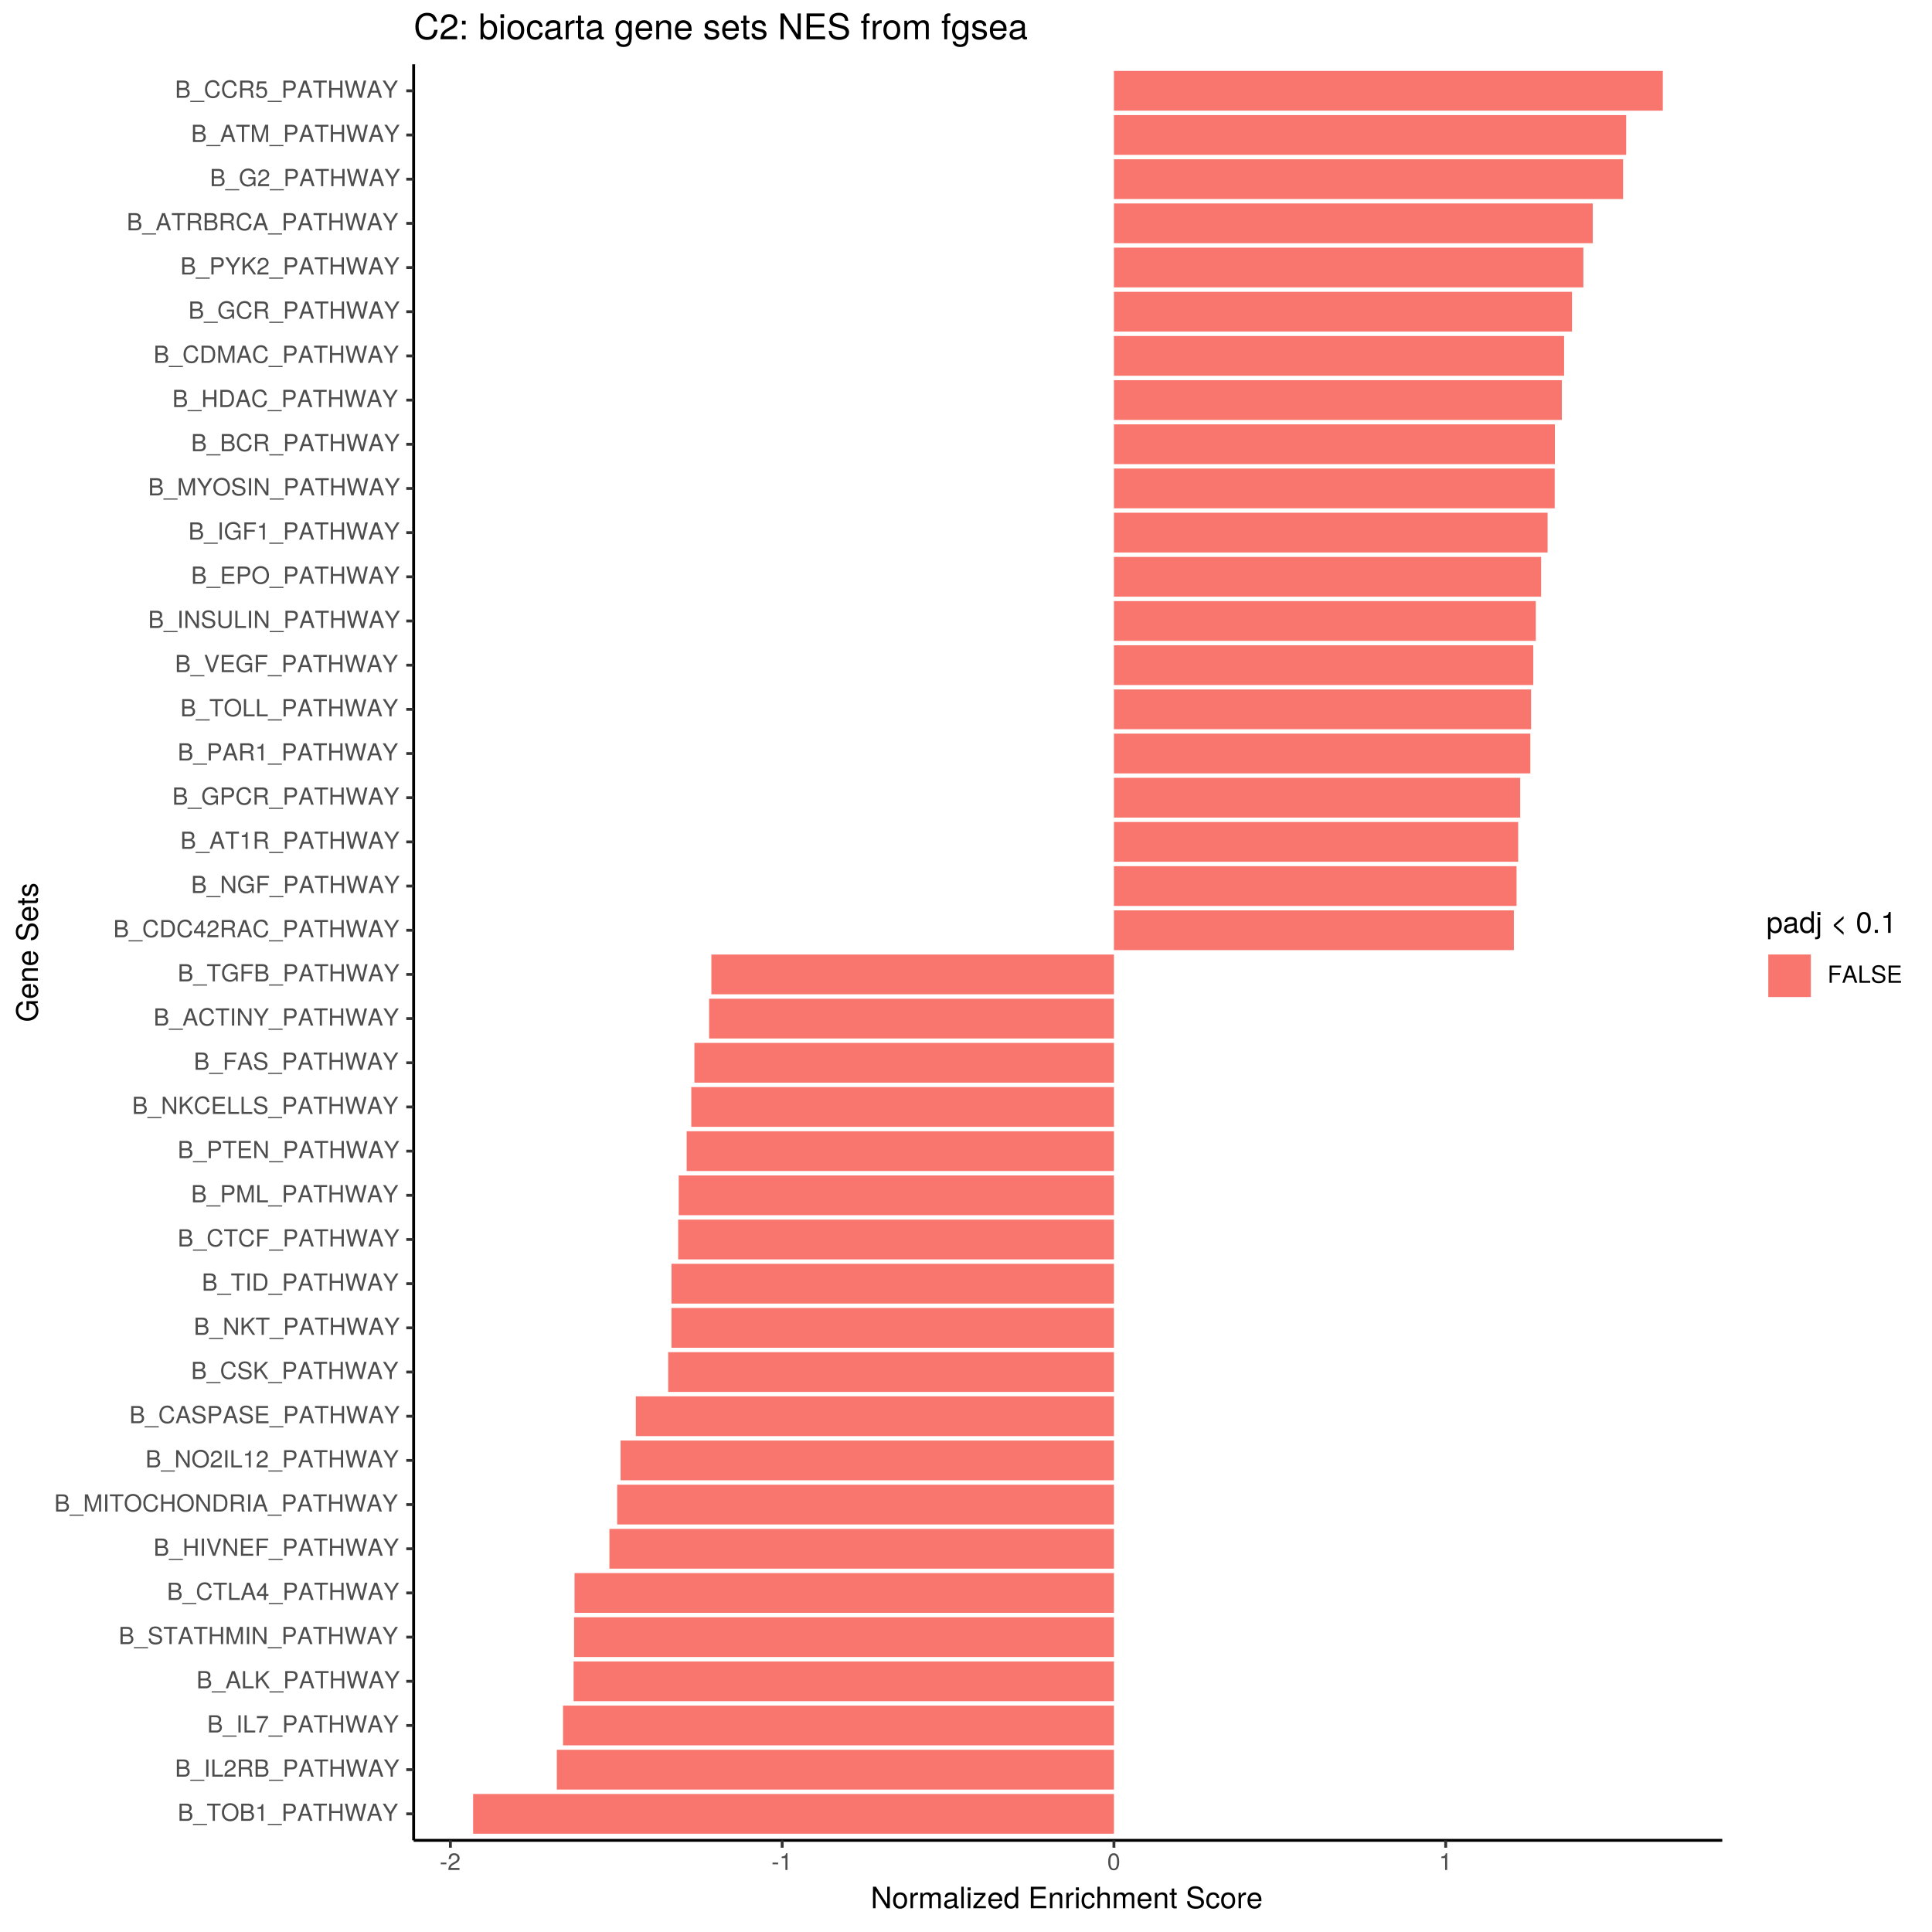 <?xml version="1.0" encoding="UTF-8"?>
<svg xmlns="http://www.w3.org/2000/svg" xmlns:xlink="http://www.w3.org/1999/xlink" width="720pt" height="720pt" viewBox="0 0 720 720" version="1.1">
<defs>
<g>
<symbol overflow="visible" id="glyph0-0">
<path style="stroke:none;" d=""/>
</symbol>
<symbol overflow="visible" id="glyph0-1">
<path style="stroke:none;" d="M 5.484 -1.828 C 5.484 -2.609 5.125 -3.062 4.312 -3.391 C 4.891 -3.656 5.203 -4.141 5.203 -4.781 C 5.203 -5.719 4.516 -6.406 3.297 -6.406 L 0.688 -6.406 L 0.688 0 L 3.594 0 C 4.734 0 5.484 -0.781 5.484 -1.828 Z M 4.375 -4.672 C 4.375 -4.016 4 -3.656 3.094 -3.656 L 1.516 -3.656 L 1.516 -5.688 L 3.094 -5.688 C 4 -5.688 4.375 -5.328 4.375 -4.672 Z M 4.656 -1.828 C 4.656 -1.203 4.281 -0.719 3.516 -0.719 L 1.516 -0.719 L 1.516 -2.922 L 3.516 -2.922 C 4.281 -2.922 4.656 -2.453 4.656 -1.828 Z M 4.656 -1.828 "/>
</symbol>
<symbol overflow="visible" id="glyph0-2">
<path style="stroke:none;" d="M 5.078 1.562 L 5.078 1.125 L -0.188 1.125 L -0.188 1.562 Z M 5.078 1.562 "/>
</symbol>
<symbol overflow="visible" id="glyph0-3">
<path style="stroke:none;" d="M 5.219 -5.688 L 5.219 -6.406 L 0.188 -6.406 L 0.188 -5.688 L 2.297 -5.688 L 2.297 0 L 3.109 0 L 3.109 -5.688 Z M 5.219 -5.688 "/>
</symbol>
<symbol overflow="visible" id="glyph0-4">
<path style="stroke:none;" d="M 6.531 -3.109 C 6.531 -5.172 5.297 -6.578 3.422 -6.578 C 1.578 -6.578 0.328 -5.156 0.328 -3.156 C 0.328 -1.156 1.578 0.156 3.438 0.156 C 5.312 0.156 6.531 -1.219 6.531 -3.109 Z M 5.703 -3.125 C 5.703 -1.578 4.781 -0.562 3.438 -0.562 C 2.062 -0.562 1.156 -1.578 1.156 -3.156 C 1.156 -4.734 2.062 -5.844 3.422 -5.844 C 4.812 -5.844 5.703 -4.734 5.703 -3.125 Z M 5.703 -3.125 "/>
</symbol>
<symbol overflow="visible" id="glyph0-5">
<path style="stroke:none;" d="M 3.047 0 L 3.047 -6.234 L 2.547 -6.234 C 2.266 -5.281 2.094 -5.141 0.891 -5 L 0.891 -4.438 L 2.281 -4.438 L 2.281 0 Z M 3.047 0 "/>
</symbol>
<symbol overflow="visible" id="glyph0-6">
<path style="stroke:none;" d="M 5.422 -4.531 C 5.422 -5.734 4.719 -6.406 3.453 -6.406 L 0.797 -6.406 L 0.797 0 L 1.625 0 L 1.625 -2.719 L 3.641 -2.719 C 4.688 -2.719 5.422 -3.469 5.422 -4.531 Z M 4.578 -4.562 C 4.578 -3.859 4.109 -3.438 3.328 -3.438 L 1.625 -3.438 L 1.625 -5.688 L 3.328 -5.688 C 4.109 -5.688 4.578 -5.266 4.578 -4.562 Z M 4.578 -4.562 "/>
</symbol>
<symbol overflow="visible" id="glyph0-7">
<path style="stroke:none;" d="M 5.75 0 L 3.5 -6.406 L 2.438 -6.406 L 0.156 0 L 1.016 0 L 1.703 -1.922 L 4.172 -1.922 L 4.828 0 Z M 3.938 -2.609 L 1.906 -2.609 L 2.953 -5.531 Z M 3.938 -2.609 "/>
</symbol>
<symbol overflow="visible" id="glyph0-8">
<path style="stroke:none;" d="M 5.672 0 L 5.672 -6.406 L 4.844 -6.406 L 4.844 -3.641 L 1.547 -3.641 L 1.547 -6.406 L 0.734 -6.406 L 0.734 0 L 1.547 0 L 1.547 -2.922 L 4.844 -2.922 L 4.844 0 Z M 5.672 0 "/>
</symbol>
<symbol overflow="visible" id="glyph0-9">
<path style="stroke:none;" d="M 8.172 -6.406 L 7.25 -6.406 L 6.078 -1.203 L 4.625 -6.406 L 3.734 -6.406 L 2.312 -1.203 L 1.109 -6.406 L 0.188 -6.406 L 1.844 0 L 2.734 0 L 4.172 -5.266 L 5.641 0 L 6.547 0 Z M 8.172 -6.406 "/>
</symbol>
<symbol overflow="visible" id="glyph0-10">
<path style="stroke:none;" d="M 5.812 -6.406 L 4.844 -6.406 L 3.016 -3.297 L 1.125 -6.406 L 0.109 -6.406 L 2.594 -2.516 L 2.594 0 L 3.406 0 L 3.406 -2.516 Z M 5.812 -6.406 "/>
</symbol>
<symbol overflow="visible" id="glyph0-11">
<path style="stroke:none;" d="M 1.703 0 L 1.703 -6.406 L 0.875 -6.406 L 0.875 0 Z M 1.703 0 "/>
</symbol>
<symbol overflow="visible" id="glyph0-12">
<path style="stroke:none;" d="M 4.688 0 L 4.688 -0.719 L 1.516 -0.719 L 1.516 -6.406 L 0.703 -6.406 L 0.703 0 Z M 4.688 0 "/>
</symbol>
<symbol overflow="visible" id="glyph0-13">
<path style="stroke:none;" d="M 4.5 -4.406 C 4.5 -5.469 3.672 -6.234 2.5 -6.234 C 1.219 -6.234 0.484 -5.594 0.438 -4.078 L 1.219 -4.078 C 1.281 -5.125 1.703 -5.562 2.469 -5.562 C 3.172 -5.562 3.703 -5.062 3.703 -4.391 C 3.703 -3.891 3.406 -3.469 2.859 -3.156 L 2.047 -2.703 C 0.75 -1.969 0.375 -1.375 0.297 0 L 4.453 0 L 4.453 -0.766 L 1.172 -0.766 C 1.25 -1.281 1.531 -1.594 2.297 -2.047 L 3.172 -2.531 C 4.047 -2.984 4.5 -3.641 4.5 -4.406 Z M 4.5 -4.406 "/>
</symbol>
<symbol overflow="visible" id="glyph0-14">
<path style="stroke:none;" d="M 5.969 0 L 5.969 -0.203 C 5.672 -0.406 5.594 -0.641 5.594 -1.5 C 5.562 -2.547 5.406 -2.875 4.719 -3.172 C 5.438 -3.516 5.734 -3.969 5.734 -4.703 C 5.734 -5.812 5.031 -6.406 3.781 -6.406 L 0.812 -6.406 L 0.812 0 L 1.641 0 L 1.641 -2.766 L 3.75 -2.766 C 4.469 -2.766 4.812 -2.406 4.797 -1.625 L 4.797 -1.047 C 4.781 -0.656 4.859 -0.266 4.984 0 Z M 4.875 -4.578 C 4.875 -3.828 4.484 -3.484 3.609 -3.484 L 1.641 -3.484 L 1.641 -5.688 L 3.609 -5.688 C 4.531 -5.688 4.875 -5.297 4.875 -4.578 Z M 4.875 -4.578 "/>
</symbol>
<symbol overflow="visible" id="glyph0-15">
<path style="stroke:none;" d="M 4.578 -5.453 L 4.578 -6.109 L 0.406 -6.109 L 0.406 -5.344 L 3.781 -5.344 C 2.531 -3.781 1.656 -1.953 1.219 0 L 2.047 0 C 2.391 -2.016 3.266 -3.891 4.578 -5.453 Z M 4.578 -5.453 "/>
</symbol>
<symbol overflow="visible" id="glyph0-16">
<path style="stroke:none;" d="M 5.781 0 L 3.156 -3.797 L 5.766 -6.406 L 4.703 -6.406 L 1.516 -3.172 L 1.516 -6.406 L 0.688 -6.406 L 0.688 0 L 1.516 0 L 1.516 -2.25 L 2.562 -3.297 L 4.828 0 Z M 5.781 0 "/>
</symbol>
<symbol overflow="visible" id="glyph0-17">
<path style="stroke:none;" d="M 5.469 -1.766 C 5.469 -2.547 4.969 -3.125 4.094 -3.375 L 2.484 -3.797 C 1.719 -4 1.438 -4.25 1.438 -4.75 C 1.438 -5.406 2 -5.891 2.875 -5.891 C 3.891 -5.891 4.469 -5.422 4.469 -4.578 L 5.25 -4.578 C 5.25 -5.844 4.375 -6.578 2.891 -6.578 C 1.484 -6.578 0.609 -5.797 0.609 -4.641 C 0.609 -3.859 1.031 -3.359 1.875 -3.141 L 3.469 -2.719 C 4.281 -2.5 4.641 -2.188 4.641 -1.688 C 4.641 -0.969 4.109 -0.562 3.016 -0.562 C 1.797 -0.562 1.203 -1.172 1.203 -2.078 L 0.422 -2.078 C 0.422 -0.578 1.438 0.156 2.953 0.156 C 4.578 0.156 5.469 -0.609 5.469 -1.766 Z M 5.469 -1.766 "/>
</symbol>
<symbol overflow="visible" id="glyph0-18">
<path style="stroke:none;" d="M 6.688 0 L 6.688 -6.406 L 5.562 -6.406 L 3.688 -0.828 L 1.797 -6.406 L 0.656 -6.406 L 0.656 0 L 1.438 0 L 1.438 -5.375 L 3.25 0 L 4.109 0 L 5.922 -5.375 L 5.922 0 Z M 6.688 0 "/>
</symbol>
<symbol overflow="visible" id="glyph0-19">
<path style="stroke:none;" d="M 5.688 0 L 5.688 -6.406 L 4.906 -6.406 L 4.906 -1.172 L 1.562 -6.406 L 0.672 -6.406 L 0.672 0 L 1.438 0 L 1.438 -5.203 L 4.766 0 Z M 5.688 0 "/>
</symbol>
<symbol overflow="visible" id="glyph0-20">
<path style="stroke:none;" d="M 5.953 -2.344 L 5.109 -2.344 C 4.922 -1.125 4.406 -0.562 3.328 -0.562 C 2.047 -0.562 1.234 -1.547 1.234 -3.141 C 1.234 -4.781 2.016 -5.844 3.25 -5.844 C 4.25 -5.844 4.781 -5.406 4.984 -4.422 L 5.828 -4.422 C 5.562 -5.828 4.766 -6.578 3.359 -6.578 C 1.406 -6.578 0.422 -5 0.422 -3.125 C 0.422 -1.266 1.438 0.156 3.312 0.156 C 4.875 0.156 5.766 -0.672 5.953 -2.344 Z M 5.953 -2.344 "/>
</symbol>
<symbol overflow="visible" id="glyph0-21">
<path style="stroke:none;" d="M 4.578 -1.5 L 4.578 -2.188 L 3.656 -2.188 L 3.656 -6.234 L 3.078 -6.234 L 0.25 -2.312 L 0.25 -1.5 L 2.875 -1.5 L 2.875 0 L 3.656 0 L 3.656 -1.5 Z M 2.875 -2.188 L 0.922 -2.188 L 2.875 -4.922 Z M 2.875 -2.188 "/>
</symbol>
<symbol overflow="visible" id="glyph0-22">
<path style="stroke:none;" d="M 5.672 -6.406 L 4.797 -6.406 L 3.031 -0.984 L 1.141 -6.406 L 0.266 -6.406 L 2.562 0 L 3.453 0 Z M 5.672 -6.406 "/>
</symbol>
<symbol overflow="visible" id="glyph0-23">
<path style="stroke:none;" d="M 5.391 0 L 5.391 -0.719 L 1.609 -0.719 L 1.609 -2.922 L 5.109 -2.922 L 5.109 -3.641 L 1.609 -3.641 L 1.609 -5.688 L 5.234 -5.688 L 5.234 -6.406 L 0.797 -6.406 L 0.797 0 Z M 5.391 0 "/>
</symbol>
<symbol overflow="visible" id="glyph0-24">
<path style="stroke:none;" d="M 5.094 -5.688 L 5.094 -6.406 L 0.797 -6.406 L 0.797 0 L 1.609 0 L 1.609 -2.922 L 4.672 -2.922 L 4.672 -3.641 L 1.609 -3.641 L 1.609 -5.688 Z M 5.094 -5.688 "/>
</symbol>
<symbol overflow="visible" id="glyph0-25">
<path style="stroke:none;" d="M 5.875 -3.203 C 5.875 -5.203 4.875 -6.406 3.25 -6.406 L 0.781 -6.406 L 0.781 0 L 3.25 0 C 4.875 0 5.875 -1.219 5.875 -3.203 Z M 5.047 -3.203 C 5.047 -1.578 4.375 -0.719 3.109 -0.719 L 1.594 -0.719 L 1.594 -5.688 L 3.109 -5.688 C 4.375 -5.688 5.047 -4.844 5.047 -3.203 Z M 5.047 -3.203 "/>
</symbol>
<symbol overflow="visible" id="glyph0-26">
<path style="stroke:none;" d="M 6.234 0 L 6.234 -3.391 L 3.562 -3.391 L 3.562 -2.672 L 5.516 -2.672 L 5.516 -2.484 C 5.516 -1.344 4.672 -0.562 3.5 -0.562 C 2.047 -0.562 1.203 -1.625 1.203 -3.188 C 1.203 -4.766 2.109 -5.844 3.453 -5.844 C 4.438 -5.844 5.141 -5.297 5.312 -4.469 L 6.156 -4.469 C 5.922 -5.766 4.938 -6.578 3.469 -6.578 C 1.5 -6.578 0.391 -5.062 0.391 -3.141 C 0.391 -1.172 1.594 0.156 3.328 0.156 C 4.203 0.156 4.891 -0.156 5.516 -0.844 L 5.719 0 Z M 6.234 0 "/>
</symbol>
<symbol overflow="visible" id="glyph0-27">
<path style="stroke:none;" d="M 5.672 -1.953 L 5.672 -6.406 L 4.859 -6.406 L 4.859 -1.953 C 4.859 -1.094 4.234 -0.562 3.203 -0.562 C 2.25 -0.562 1.562 -1.016 1.562 -1.953 L 1.562 -6.406 L 0.75 -6.406 L 0.75 -1.953 C 0.75 -0.656 1.688 0.156 3.203 0.156 C 4.703 0.156 5.672 -0.672 5.672 -1.953 Z M 5.672 -1.953 "/>
</symbol>
<symbol overflow="visible" id="glyph0-28">
<path style="stroke:none;" d="M 4.516 -2.062 C 4.516 -3.297 3.688 -4.109 2.5 -4.109 C 2.062 -4.109 1.703 -4 1.344 -3.734 L 1.594 -5.344 L 4.188 -5.344 L 4.188 -6.109 L 0.969 -6.109 L 0.5 -2.844 L 1.219 -2.844 C 1.578 -3.266 1.875 -3.422 2.359 -3.422 C 3.188 -3.422 3.719 -2.891 3.719 -1.969 C 3.719 -1.062 3.203 -0.547 2.359 -0.547 C 1.688 -0.547 1.266 -0.891 1.078 -1.594 L 0.312 -1.594 C 0.562 -0.359 1.266 0.125 2.375 0.125 C 3.641 0.125 4.516 -0.75 4.516 -2.062 Z M 4.516 -2.062 "/>
</symbol>
<symbol overflow="visible" id="glyph0-29">
<path style="stroke:none;" d="M 2.5 -2.109 L 2.5 -2.75 L 0.406 -2.75 L 0.406 -2.109 Z M 2.5 -2.109 "/>
</symbol>
<symbol overflow="visible" id="glyph0-30">
<path style="stroke:none;" d="M 4.453 -3 C 4.453 -5.156 3.781 -6.234 2.422 -6.234 C 1.078 -6.234 0.375 -5.141 0.375 -3.047 C 0.375 -0.953 1.078 0.125 2.422 0.125 C 3.734 0.125 4.453 -0.953 4.453 -3 Z M 3.672 -3.062 C 3.672 -1.297 3.266 -0.516 2.406 -0.516 C 1.578 -0.516 1.172 -1.344 1.172 -3.047 C 1.172 -4.75 1.578 -5.547 2.422 -5.547 C 3.25 -5.547 3.672 -4.734 3.672 -3.062 Z M 3.672 -3.062 "/>
</symbol>
<symbol overflow="visible" id="glyph1-0">
<path style="stroke:none;" d=""/>
</symbol>
<symbol overflow="visible" id="glyph1-1">
<path style="stroke:none;" d="M 7.109 0 L 7.109 -8.016 L 6.141 -8.016 L 6.141 -1.469 L 1.953 -8.016 L 0.844 -8.016 L 0.844 0 L 1.797 0 L 1.797 -6.5 L 5.953 0 Z M 7.109 0 "/>
</symbol>
<symbol overflow="visible" id="glyph1-2">
<path style="stroke:none;" d="M 5.609 -2.844 C 5.609 -4.828 4.656 -5.922 2.984 -5.922 C 1.375 -5.922 0.391 -4.812 0.391 -2.875 C 0.391 -0.953 1.359 0.172 3 0.172 C 4.625 0.172 5.609 -0.953 5.609 -2.844 Z M 4.656 -2.844 C 4.656 -1.5 4.016 -0.688 3 -0.688 C 1.984 -0.688 1.359 -1.484 1.359 -2.875 C 1.359 -4.266 1.984 -5.078 3 -5.078 C 4.031 -5.078 4.656 -4.281 4.656 -2.844 Z M 4.656 -2.844 "/>
</symbol>
<symbol overflow="visible" id="glyph1-3">
<path style="stroke:none;" d="M 3.531 -4.969 L 3.531 -5.891 C 3.375 -5.922 3.297 -5.922 3.172 -5.922 C 2.578 -5.922 2.141 -5.578 1.609 -4.719 L 1.609 -5.766 L 0.766 -5.766 L 0.766 0 L 1.688 0 L 1.688 -2.984 C 1.688 -4.297 2.109 -4.938 3.531 -4.969 Z M 3.531 -4.969 "/>
</symbol>
<symbol overflow="visible" id="glyph1-4">
<path style="stroke:none;" d="M 8.359 0 L 8.359 -4.328 C 8.359 -5.359 7.781 -5.922 6.703 -5.922 C 5.938 -5.922 5.484 -5.703 4.938 -5.047 C 4.594 -5.672 4.141 -5.922 3.391 -5.922 C 2.625 -5.922 2.109 -5.641 1.609 -4.953 L 1.609 -5.766 L 0.781 -5.766 L 0.781 0 L 1.688 0 L 1.688 -3.625 C 1.688 -4.453 2.297 -5.125 3.047 -5.125 C 3.734 -5.125 4.109 -4.703 4.109 -3.969 L 4.109 0 L 5.031 0 L 5.031 -3.625 C 5.031 -4.453 5.641 -5.125 6.391 -5.125 C 7.062 -5.125 7.453 -4.703 7.453 -3.969 L 7.453 0 Z M 8.359 0 "/>
</symbol>
<symbol overflow="visible" id="glyph1-5">
<path style="stroke:none;" d="M 5.891 -0.016 L 5.891 -0.719 C 5.781 -0.688 5.734 -0.688 5.688 -0.688 C 5.375 -0.688 5.188 -0.859 5.188 -1.141 L 5.188 -4.359 C 5.188 -5.375 4.438 -5.922 3.031 -5.922 C 1.625 -5.922 0.766 -5.391 0.719 -4.062 L 1.641 -4.062 C 1.719 -4.766 2.141 -5.078 2.984 -5.078 C 3.812 -5.078 4.281 -4.781 4.281 -4.219 L 4.281 -3.984 C 4.281 -3.594 4.047 -3.438 3.328 -3.344 C 2.031 -3.172 1.828 -3.141 1.469 -2.984 C 0.797 -2.719 0.469 -2.203 0.469 -1.5 C 0.469 -0.453 1.188 0.172 2.359 0.172 C 3.094 0.172 3.812 -0.141 4.312 -0.688 C 4.406 -0.234 4.812 0.078 5.266 0.078 C 5.438 0.078 5.594 0.062 5.891 -0.016 Z M 4.281 -1.984 C 4.281 -1.172 3.438 -0.641 2.547 -0.641 C 1.844 -0.641 1.422 -0.891 1.422 -1.516 C 1.422 -2.125 1.828 -2.391 2.812 -2.531 C 3.766 -2.656 3.969 -2.703 4.281 -2.844 Z M 4.281 -1.984 "/>
</symbol>
<symbol overflow="visible" id="glyph1-6">
<path style="stroke:none;" d="M 1.656 0 L 1.656 -8.016 L 0.75 -8.016 L 0.75 0 Z M 1.656 0 "/>
</symbol>
<symbol overflow="visible" id="glyph1-7">
<path style="stroke:none;" d="M 1.688 0 L 1.688 -5.766 L 0.766 -5.766 L 0.766 0 Z M 1.797 -6.641 L 1.797 -7.781 L 0.656 -7.781 L 0.656 -6.641 Z M 1.797 -6.641 "/>
</symbol>
<symbol overflow="visible" id="glyph1-8">
<path style="stroke:none;" d="M 5.031 0 L 5.031 -0.797 L 1.453 -0.797 L 4.875 -4.953 L 4.875 -5.766 L 0.578 -5.766 L 0.578 -4.969 L 3.781 -4.969 L 0.344 -0.828 L 0.344 0 Z M 5.031 0 "/>
</symbol>
<symbol overflow="visible" id="glyph1-9">
<path style="stroke:none;" d="M 5.641 -2.625 C 5.641 -3.453 5.578 -3.984 5.406 -4.406 C 5.031 -5.359 4.156 -5.922 3.078 -5.922 C 1.469 -5.922 0.438 -4.734 0.438 -2.844 C 0.438 -0.953 1.438 0.172 3.062 0.172 C 4.375 0.172 5.297 -0.578 5.516 -1.75 L 4.594 -1.75 C 4.344 -0.984 3.828 -0.688 3.094 -0.688 C 2.141 -0.688 1.422 -1.297 1.391 -2.625 Z M 4.656 -3.438 C 4.656 -3.438 4.656 -3.391 4.656 -3.359 L 1.422 -3.359 C 1.5 -4.391 2.141 -5.078 3.062 -5.078 C 3.969 -5.078 4.656 -4.328 4.656 -3.438 Z M 4.656 -3.438 "/>
</symbol>
<symbol overflow="visible" id="glyph1-10">
<path style="stroke:none;" d="M 5.438 0 L 5.438 -8.016 L 4.531 -8.016 L 4.531 -5.031 C 4.141 -5.625 3.531 -5.922 2.766 -5.922 C 1.266 -5.922 0.281 -4.781 0.281 -2.938 C 0.281 -0.984 1.25 0.172 2.797 0.172 C 3.594 0.172 4.141 -0.125 4.625 -0.844 L 4.625 0 Z M 4.531 -2.859 C 4.531 -1.531 3.891 -0.688 2.922 -0.688 C 1.906 -0.688 1.25 -1.547 1.25 -2.875 C 1.25 -4.219 1.906 -5.078 2.922 -5.078 C 3.906 -5.078 4.531 -4.188 4.531 -2.859 Z M 4.531 -2.859 "/>
</symbol>
<symbol overflow="visible" id="glyph1-11">
<path style="stroke:none;" d=""/>
</symbol>
<symbol overflow="visible" id="glyph1-12">
<path style="stroke:none;" d="M 6.75 0 L 6.75 -0.906 L 2.016 -0.906 L 2.016 -3.656 L 6.375 -3.656 L 6.375 -4.547 L 2.016 -4.547 L 2.016 -7.109 L 6.547 -7.109 L 6.547 -8.016 L 0.984 -8.016 L 0.984 0 Z M 6.75 0 "/>
</symbol>
<symbol overflow="visible" id="glyph1-13">
<path style="stroke:none;" d="M 5.359 0 L 5.359 -4.359 C 5.359 -5.312 4.641 -5.922 3.531 -5.922 C 2.672 -5.922 2.125 -5.594 1.609 -4.797 L 1.609 -5.766 L 0.766 -5.766 L 0.766 0 L 1.688 0 L 1.688 -3.172 C 1.688 -4.359 2.328 -5.125 3.25 -5.125 C 3.984 -5.125 4.438 -4.688 4.438 -4 L 4.438 0 Z M 5.359 0 "/>
</symbol>
<symbol overflow="visible" id="glyph1-14">
<path style="stroke:none;" d="M 5.25 -1.984 L 4.328 -1.984 C 4.172 -1.062 3.703 -0.688 2.922 -0.688 C 1.906 -0.688 1.297 -1.469 1.297 -2.828 C 1.297 -4.266 1.891 -5.078 2.891 -5.078 C 3.656 -5.078 4.141 -4.625 4.25 -3.828 L 5.188 -3.828 C 5.078 -5.234 4.188 -5.922 2.906 -5.922 C 1.359 -5.922 0.344 -4.734 0.344 -2.828 C 0.344 -0.969 1.328 0.172 2.891 0.172 C 4.266 0.172 5.141 -0.656 5.25 -1.984 Z M 5.25 -1.984 "/>
</symbol>
<symbol overflow="visible" id="glyph1-15">
<path style="stroke:none;" d="M 5.344 0 L 5.344 -4.359 C 5.344 -5.328 4.656 -5.922 3.531 -5.922 C 2.719 -5.922 2.219 -5.672 1.688 -4.969 L 1.688 -8.016 L 0.766 -8.016 L 0.766 0 L 1.688 0 L 1.688 -3.172 C 1.688 -4.359 2.297 -5.125 3.25 -5.125 C 3.891 -5.125 4.438 -4.75 4.438 -4 L 4.438 0 Z M 5.344 0 "/>
</symbol>
<symbol overflow="visible" id="glyph1-16">
<path style="stroke:none;" d="M 2.797 0 L 2.797 -0.766 C 2.672 -0.734 2.531 -0.719 2.359 -0.719 C 1.953 -0.719 1.844 -0.844 1.844 -1.25 L 1.844 -5.016 L 2.797 -5.016 L 2.797 -5.766 L 1.844 -5.766 L 1.844 -7.344 L 0.938 -7.344 L 0.938 -5.766 L 0.156 -5.766 L 0.156 -5.016 L 0.938 -5.016 L 0.938 -0.844 C 0.938 -0.25 1.328 0.078 2.047 0.078 C 2.266 0.078 2.484 0.062 2.797 0 Z M 2.797 0 "/>
</symbol>
<symbol overflow="visible" id="glyph1-17">
<path style="stroke:none;" d="M 6.828 -2.203 C 6.828 -3.188 6.219 -3.922 5.125 -4.219 L 3.109 -4.75 C 2.141 -5 1.797 -5.328 1.797 -5.938 C 1.797 -6.75 2.516 -7.359 3.594 -7.359 C 4.859 -7.359 5.594 -6.781 5.594 -5.734 L 6.562 -5.734 C 6.562 -7.297 5.469 -8.219 3.625 -8.219 C 1.859 -8.219 0.766 -7.25 0.766 -5.797 C 0.766 -4.812 1.281 -4.203 2.344 -3.922 L 4.328 -3.406 C 5.344 -3.141 5.812 -2.734 5.812 -2.094 C 5.812 -1.219 5.141 -0.703 3.766 -0.703 C 2.25 -0.703 1.5 -1.469 1.5 -2.609 L 0.531 -2.609 C 0.531 -0.719 1.797 0.203 3.703 0.203 C 5.734 0.203 6.828 -0.766 6.828 -2.203 Z M 6.828 -2.203 "/>
</symbol>
<symbol overflow="visible" id="glyph1-18">
<path style="stroke:none;" d="M 5.75 -2.828 C 5.75 -4.766 4.812 -5.922 3.281 -5.922 C 2.5 -5.922 1.875 -5.578 1.438 -4.891 L 1.438 -5.766 L 0.609 -5.766 L 0.609 2.391 L 1.516 2.391 L 1.516 -0.688 C 2 -0.094 2.547 0.172 3.281 0.172 C 4.781 0.172 5.75 -0.984 5.75 -2.828 Z M 4.797 -2.844 C 4.797 -1.547 4.125 -0.688 3.125 -0.688 C 2.156 -0.688 1.516 -1.484 1.516 -2.844 C 1.516 -4.188 2.156 -5.078 3.125 -5.078 C 4.141 -5.078 4.797 -4.219 4.797 -2.844 Z M 4.797 -2.844 "/>
</symbol>
<symbol overflow="visible" id="glyph1-19">
<path style="stroke:none;" d="M 1.688 1.203 L 1.688 -5.766 L 0.766 -5.766 L 0.766 0.844 C 0.766 1.391 0.578 1.625 0.016 1.594 L -0.203 1.578 L -0.203 2.359 C -0.094 2.391 -0.031 2.391 0.109 2.391 C 1.141 2.391 1.688 1.984 1.688 1.203 Z M 1.797 -6.641 L 1.797 -7.781 L 0.656 -7.781 L 0.656 -6.641 Z M 1.797 -6.641 "/>
</symbol>
<symbol overflow="visible" id="glyph1-20">
<path style="stroke:none;" d="M 4.922 0.766 L 4.922 -0.234 L 2.062 -2.75 L 4.922 -5.266 L 4.922 -6.266 L 1.25 -3.031 L 1.25 -2.469 Z M 4.922 0.766 "/>
</symbol>
<symbol overflow="visible" id="glyph1-21">
<path style="stroke:none;" d="M 5.578 -3.75 C 5.578 -6.453 4.719 -7.797 3.031 -7.797 C 1.344 -7.797 0.469 -6.438 0.469 -3.812 C 0.469 -1.188 1.359 0.172 3.031 0.172 C 4.672 0.172 5.578 -1.188 5.578 -3.75 Z M 4.594 -3.844 C 4.594 -1.625 4.078 -0.641 3 -0.641 C 1.984 -0.641 1.469 -1.672 1.469 -3.812 C 1.469 -5.938 1.984 -6.938 3.031 -6.938 C 4.062 -6.938 4.594 -5.922 4.594 -3.844 Z M 4.594 -3.844 "/>
</symbol>
<symbol overflow="visible" id="glyph1-22">
<path style="stroke:none;" d="M 2.094 0 L 2.094 -1.141 L 0.953 -1.141 L 0.953 0 Z M 2.094 0 "/>
</symbol>
<symbol overflow="visible" id="glyph1-23">
<path style="stroke:none;" d="M 3.812 0 L 3.812 -7.797 L 3.172 -7.797 C 2.844 -6.594 2.625 -6.438 1.125 -6.25 L 1.125 -5.562 L 2.844 -5.562 L 2.844 0 Z M 3.812 0 "/>
</symbol>
<symbol overflow="visible" id="glyph2-0">
<path style="stroke:none;" d=""/>
</symbol>
<symbol overflow="visible" id="glyph2-1">
<path style="stroke:none;" d="M 0 -7.797 L -4.234 -7.797 L -4.234 -4.453 L -3.328 -4.453 L -3.328 -6.891 L -3.109 -6.891 C -1.688 -6.891 -0.703 -5.844 -0.703 -4.375 C -0.703 -2.562 -2.031 -1.5 -3.984 -1.5 C -5.953 -1.5 -7.312 -2.625 -7.312 -4.328 C -7.312 -5.547 -6.625 -6.422 -5.594 -6.641 L -5.594 -7.688 C -7.219 -7.406 -8.219 -6.172 -8.219 -4.328 C -8.219 -1.875 -6.328 -0.484 -3.922 -0.484 C -1.469 -0.484 0.203 -1.984 0.203 -4.156 C 0.203 -5.25 -0.188 -6.109 -1.062 -6.891 L 0 -7.156 Z M 0 -7.797 "/>
</symbol>
<symbol overflow="visible" id="glyph2-2">
<path style="stroke:none;" d="M -2.625 -5.641 C -3.453 -5.641 -3.984 -5.578 -4.406 -5.406 C -5.359 -5.031 -5.922 -4.156 -5.922 -3.078 C -5.922 -1.469 -4.734 -0.438 -2.844 -0.438 C -0.953 -0.438 0.172 -1.438 0.172 -3.062 C 0.172 -4.375 -0.578 -5.297 -1.75 -5.516 L -1.75 -4.594 C -0.984 -4.344 -0.688 -3.828 -0.688 -3.094 C -0.688 -2.141 -1.297 -1.422 -2.625 -1.391 Z M -3.438 -4.656 C -3.438 -4.656 -3.391 -4.656 -3.359 -4.656 L -3.359 -1.422 C -4.391 -1.5 -5.078 -2.141 -5.078 -3.062 C -5.078 -3.969 -4.328 -4.656 -3.438 -4.656 Z M -3.438 -4.656 "/>
</symbol>
<symbol overflow="visible" id="glyph2-3">
<path style="stroke:none;" d="M 0 -5.359 L -4.359 -5.359 C -5.312 -5.359 -5.922 -4.641 -5.922 -3.531 C -5.922 -2.672 -5.594 -2.125 -4.797 -1.609 L -5.766 -1.609 L -5.766 -0.766 L 0 -0.766 L 0 -1.688 L -3.172 -1.688 C -4.359 -1.688 -5.125 -2.328 -5.125 -3.25 C -5.125 -3.984 -4.688 -4.438 -4 -4.438 L 0 -4.438 Z M 0 -5.359 "/>
</symbol>
<symbol overflow="visible" id="glyph2-4">
<path style="stroke:none;" d=""/>
</symbol>
<symbol overflow="visible" id="glyph2-5">
<path style="stroke:none;" d="M -2.203 -6.828 C -3.188 -6.828 -3.922 -6.219 -4.219 -5.125 L -4.75 -3.109 C -5 -2.141 -5.328 -1.797 -5.938 -1.797 C -6.75 -1.797 -7.359 -2.516 -7.359 -3.594 C -7.359 -4.859 -6.781 -5.594 -5.734 -5.594 L -5.734 -6.562 C -7.297 -6.562 -8.219 -5.469 -8.219 -3.625 C -8.219 -1.859 -7.25 -0.766 -5.797 -0.766 C -4.812 -0.766 -4.203 -1.281 -3.922 -2.344 L -3.406 -4.328 C -3.141 -5.344 -2.734 -5.812 -2.094 -5.812 C -1.219 -5.812 -0.703 -5.141 -0.703 -3.766 C -0.703 -2.25 -1.469 -1.5 -2.609 -1.5 L -2.609 -0.531 C -0.719 -0.531 0.203 -1.797 0.203 -3.703 C 0.203 -5.734 -0.766 -6.828 -2.203 -6.828 Z M -2.203 -6.828 "/>
</symbol>
<symbol overflow="visible" id="glyph2-6">
<path style="stroke:none;" d="M 0 -2.797 L -0.766 -2.797 C -0.734 -2.672 -0.719 -2.531 -0.719 -2.359 C -0.719 -1.953 -0.844 -1.844 -1.25 -1.844 L -5.016 -1.844 L -5.016 -2.797 L -5.766 -2.797 L -5.766 -1.844 L -7.344 -1.844 L -7.344 -0.938 L -5.766 -0.938 L -5.766 -0.156 L -5.016 -0.156 L -5.016 -0.938 L -0.844 -0.938 C -0.25 -0.938 0.078 -1.328 0.078 -2.047 C 0.078 -2.266 0.062 -2.484 0 -2.797 Z M 0 -2.797 "/>
</symbol>
<symbol overflow="visible" id="glyph2-7">
<path style="stroke:none;" d="M -1.609 -5.047 C -2.469 -5.047 -2.906 -4.562 -3.172 -3.422 L -3.391 -2.547 C -3.562 -1.797 -3.812 -1.469 -4.219 -1.469 C -4.734 -1.469 -5.078 -1.953 -5.078 -2.688 C -5.078 -3.438 -4.766 -3.828 -4.156 -3.844 L -4.156 -4.812 C -5.297 -4.812 -5.922 -4.062 -5.922 -2.734 C -5.922 -1.391 -5.234 -0.516 -4.172 -0.516 C -3.266 -0.516 -2.844 -0.984 -2.516 -2.344 L -2.297 -3.203 C -2.141 -3.844 -1.953 -4.094 -1.547 -4.094 C -1 -4.094 -0.688 -3.547 -0.688 -2.75 C -0.688 -1.922 -0.875 -1.469 -1.766 -1.344 L -1.766 -0.375 C -0.422 -0.422 0.172 -1.172 0.172 -2.672 C 0.172 -4.125 -0.5 -5.047 -1.609 -5.047 Z M -1.609 -5.047 "/>
</symbol>
<symbol overflow="visible" id="glyph3-0">
<path style="stroke:none;" d=""/>
</symbol>
<symbol overflow="visible" id="glyph3-1">
<path style="stroke:none;" d="M 8.938 -3.516 L 7.672 -3.516 C 7.375 -1.688 6.609 -0.844 4.984 -0.844 C 3.078 -0.844 1.859 -2.312 1.859 -4.719 C 1.859 -7.188 3.031 -8.781 4.891 -8.781 C 6.391 -8.781 7.188 -8.109 7.484 -6.641 L 8.734 -6.641 C 8.359 -8.75 7.141 -9.859 5.031 -9.859 C 2.109 -9.859 0.641 -7.516 0.641 -4.703 C 0.641 -1.891 2.156 0.234 4.984 0.234 C 7.328 0.234 8.641 -1 8.938 -3.516 Z M 8.938 -3.516 "/>
</symbol>
<symbol overflow="visible" id="glyph3-2">
<path style="stroke:none;" d="M 6.75 -6.609 C 6.75 -8.203 5.516 -9.359 3.75 -9.359 C 1.828 -9.359 0.719 -8.391 0.656 -6.109 L 1.828 -6.109 C 1.922 -7.688 2.562 -8.344 3.703 -8.344 C 4.766 -8.344 5.562 -7.594 5.562 -6.594 C 5.562 -5.844 5.125 -5.219 4.297 -4.734 L 3.078 -4.047 C 1.125 -2.938 0.547 -2.062 0.453 0 L 6.688 0 L 6.688 -1.156 L 1.75 -1.156 C 1.875 -1.922 2.297 -2.406 3.453 -3.078 L 4.766 -3.797 C 6.078 -4.484 6.75 -5.469 6.75 -6.609 Z M 6.75 -6.609 "/>
</symbol>
<symbol overflow="visible" id="glyph3-3">
<path style="stroke:none;" d="M 2.516 0 L 2.516 -1.375 L 1.156 -1.375 L 1.156 0 Z M 2.516 -5.547 L 2.516 -6.922 L 1.156 -6.922 L 1.156 -5.547 Z M 2.516 -5.547 "/>
</symbol>
<symbol overflow="visible" id="glyph3-4">
<path style="stroke:none;" d=""/>
</symbol>
<symbol overflow="visible" id="glyph3-5">
<path style="stroke:none;" d="M 6.906 -3.531 C 6.906 -5.781 5.766 -7.109 3.953 -7.109 C 3 -7.109 2.328 -6.766 1.812 -5.984 L 1.812 -9.625 L 0.719 -9.625 L 0.719 0 L 1.703 0 L 1.703 -0.984 C 2.234 -0.188 2.938 0.203 3.891 0.203 C 5.719 0.203 6.906 -1.297 6.906 -3.531 Z M 5.75 -3.469 C 5.75 -1.906 4.938 -0.828 3.734 -0.828 C 2.578 -0.828 1.812 -1.891 1.812 -3.453 C 1.812 -5.078 2.578 -6.141 3.734 -6.094 C 4.969 -6.094 5.75 -5.016 5.75 -3.469 Z M 5.75 -3.469 "/>
</symbol>
<symbol overflow="visible" id="glyph3-6">
<path style="stroke:none;" d="M 2.016 0 L 2.016 -6.922 L 0.922 -6.922 L 0.922 0 Z M 2.172 -7.969 L 2.172 -9.328 L 0.797 -9.328 L 0.797 -7.969 Z M 2.172 -7.969 "/>
</symbol>
<symbol overflow="visible" id="glyph3-7">
<path style="stroke:none;" d="M 6.734 -3.406 C 6.734 -5.797 5.578 -7.109 3.594 -7.109 C 1.656 -7.109 0.469 -5.781 0.469 -3.453 C 0.469 -1.141 1.641 0.203 3.609 0.203 C 5.547 0.203 6.734 -1.141 6.734 -3.406 Z M 5.578 -3.422 C 5.578 -1.797 4.812 -0.812 3.609 -0.812 C 2.375 -0.812 1.625 -1.781 1.625 -3.453 C 1.625 -5.125 2.375 -6.094 3.609 -6.094 C 4.844 -6.094 5.578 -5.141 5.578 -3.422 Z M 5.578 -3.422 "/>
</symbol>
<symbol overflow="visible" id="glyph3-8">
<path style="stroke:none;" d="M 6.297 -2.375 L 5.188 -2.375 C 5 -1.266 4.438 -0.812 3.5 -0.812 C 2.281 -0.812 1.562 -1.75 1.562 -3.391 C 1.562 -5.125 2.266 -6.094 3.469 -6.094 C 4.391 -6.094 4.984 -5.562 5.109 -4.594 L 6.219 -4.594 C 6.094 -6.281 5.031 -7.109 3.484 -7.109 C 1.625 -7.109 0.406 -5.688 0.406 -3.391 C 0.406 -1.156 1.594 0.203 3.469 0.203 C 5.125 0.203 6.172 -0.797 6.297 -2.375 Z M 6.297 -2.375 "/>
</symbol>
<symbol overflow="visible" id="glyph3-9">
<path style="stroke:none;" d="M 7.062 -0.031 L 7.062 -0.859 C 6.938 -0.828 6.891 -0.828 6.828 -0.828 C 6.438 -0.828 6.234 -1.031 6.234 -1.375 L 6.234 -5.234 C 6.234 -6.453 5.328 -7.109 3.625 -7.109 C 1.953 -7.109 0.922 -6.469 0.859 -4.875 L 1.969 -4.875 C 2.062 -5.719 2.562 -6.094 3.594 -6.094 C 4.578 -6.094 5.141 -5.734 5.141 -5.062 L 5.141 -4.781 C 5.141 -4.312 4.859 -4.125 3.984 -4.016 C 2.422 -3.812 2.188 -3.766 1.766 -3.594 C 0.969 -3.266 0.547 -2.641 0.547 -1.797 C 0.547 -0.547 1.422 0.203 2.828 0.203 C 3.703 0.203 4.562 -0.172 5.172 -0.812 C 5.297 -0.297 5.766 0.094 6.312 0.094 C 6.531 0.094 6.703 0.062 7.062 -0.031 Z M 5.141 -2.391 C 5.141 -1.406 4.125 -0.766 3.062 -0.766 C 2.203 -0.766 1.703 -1.062 1.703 -1.828 C 1.703 -2.547 2.188 -2.859 3.359 -3.031 C 4.531 -3.188 4.766 -3.25 5.141 -3.422 Z M 5.141 -2.391 "/>
</symbol>
<symbol overflow="visible" id="glyph3-10">
<path style="stroke:none;" d="M 4.234 -5.953 L 4.234 -7.078 C 4.047 -7.109 3.969 -7.109 3.812 -7.109 C 3.109 -7.109 2.562 -6.688 1.922 -5.672 L 1.922 -6.922 L 0.922 -6.922 L 0.922 0 L 2.016 0 L 2.016 -3.594 C 2.016 -5.156 2.531 -5.922 4.234 -5.953 Z M 4.234 -5.953 "/>
</symbol>
<symbol overflow="visible" id="glyph3-11">
<path style="stroke:none;" d="M 3.359 0 L 3.359 -0.922 C 3.203 -0.891 3.031 -0.875 2.828 -0.875 C 2.344 -0.875 2.219 -1 2.219 -1.484 L 2.219 -6.016 L 3.359 -6.016 L 3.359 -6.922 L 2.219 -6.922 L 2.219 -8.812 L 1.125 -8.812 L 1.125 -6.922 L 0.188 -6.922 L 0.188 -6.016 L 1.125 -6.016 L 1.125 -1 C 1.125 -0.297 1.594 0.094 2.453 0.094 C 2.719 0.094 2.984 0.062 3.359 0 Z M 3.359 0 "/>
</symbol>
<symbol overflow="visible" id="glyph3-12">
<path style="stroke:none;" d="M 6.453 -1.141 L 6.453 -6.922 L 5.438 -6.922 L 5.438 -5.922 C 4.891 -6.734 4.219 -7.109 3.328 -7.109 C 1.578 -7.109 0.391 -5.641 0.391 -3.391 C 0.391 -1.219 1.609 0.203 3.234 0.203 C 4.109 0.203 4.719 -0.172 5.438 -1.047 L 5.438 -0.578 C 5.438 1.25 4.688 1.953 3.406 1.953 C 2.531 1.953 1.859 1.641 1.734 0.797 L 0.609 0.797 C 0.719 2.094 1.75 2.875 3.359 2.875 C 5.531 2.875 6.453 1.922 6.453 -1.141 Z M 5.328 -3.422 C 5.328 -1.766 4.625 -0.812 3.453 -0.812 C 2.25 -0.812 1.531 -1.781 1.531 -3.453 C 1.531 -5.125 2.266 -6.094 3.453 -6.094 C 4.641 -6.094 5.328 -5.094 5.328 -3.422 Z M 5.328 -3.422 "/>
</symbol>
<symbol overflow="visible" id="glyph3-13">
<path style="stroke:none;" d="M 6.766 -3.141 C 6.766 -4.141 6.688 -4.781 6.5 -5.297 C 6.047 -6.438 4.984 -7.109 3.703 -7.109 C 1.766 -7.109 0.531 -5.688 0.531 -3.422 C 0.531 -1.156 1.734 0.203 3.672 0.203 C 5.25 0.203 6.344 -0.703 6.625 -2.094 L 5.516 -2.094 C 5.219 -1.188 4.594 -0.812 3.703 -0.812 C 2.562 -0.812 1.703 -1.562 1.672 -3.141 Z M 5.594 -4.125 C 5.594 -4.125 5.594 -4.062 5.578 -4.047 L 1.703 -4.047 C 1.797 -5.266 2.578 -6.094 3.688 -6.094 C 4.766 -6.094 5.594 -5.203 5.594 -4.125 Z M 5.594 -4.125 "/>
</symbol>
<symbol overflow="visible" id="glyph3-14">
<path style="stroke:none;" d="M 6.438 0 L 6.438 -5.234 C 6.438 -6.375 5.578 -7.109 4.234 -7.109 C 3.203 -7.109 2.547 -6.719 1.938 -5.75 L 1.938 -6.922 L 0.922 -6.922 L 0.922 0 L 2.016 0 L 2.016 -3.812 C 2.016 -5.234 2.781 -6.156 3.906 -6.156 C 4.781 -6.156 5.328 -5.625 5.328 -4.797 L 5.328 0 Z M 6.438 0 "/>
</symbol>
<symbol overflow="visible" id="glyph3-15">
<path style="stroke:none;" d="M 6.062 -1.938 C 6.062 -2.969 5.484 -3.484 4.109 -3.812 L 3.047 -4.062 C 2.156 -4.281 1.766 -4.562 1.766 -5.062 C 1.766 -5.688 2.344 -6.094 3.234 -6.094 C 4.125 -6.094 4.594 -5.719 4.625 -4.984 L 5.781 -4.984 C 5.766 -6.344 4.875 -7.109 3.281 -7.109 C 1.656 -7.109 0.625 -6.281 0.625 -5 C 0.625 -3.922 1.172 -3.406 2.812 -3.016 L 3.844 -2.766 C 4.609 -2.578 4.906 -2.344 4.906 -1.844 C 4.906 -1.203 4.266 -0.812 3.297 -0.812 C 2.312 -0.812 1.75 -1.062 1.609 -2.109 L 0.453 -2.109 C 0.5 -0.516 1.406 0.203 3.203 0.203 C 4.953 0.203 6.062 -0.609 6.062 -1.938 Z M 6.062 -1.938 "/>
</symbol>
<symbol overflow="visible" id="glyph3-16">
<path style="stroke:none;" d="M 8.531 0 L 8.531 -9.625 L 7.375 -9.625 L 7.375 -1.75 L 2.344 -9.625 L 1 -9.625 L 1 0 L 2.172 0 L 2.172 -7.797 L 7.141 0 Z M 8.531 0 "/>
</symbol>
<symbol overflow="visible" id="glyph3-17">
<path style="stroke:none;" d="M 8.094 0 L 8.094 -1.078 L 2.422 -1.078 L 2.422 -4.391 L 7.656 -4.391 L 7.656 -5.469 L 2.422 -5.469 L 2.422 -8.547 L 7.859 -8.547 L 7.859 -9.625 L 1.188 -9.625 L 1.188 0 Z M 8.094 0 "/>
</symbol>
<symbol overflow="visible" id="glyph3-18">
<path style="stroke:none;" d="M 8.203 -2.641 C 8.203 -3.828 7.453 -4.703 6.156 -5.062 L 3.734 -5.703 C 2.578 -6 2.156 -6.391 2.156 -7.125 C 2.156 -8.109 3.016 -8.828 4.297 -8.828 C 5.828 -8.828 6.703 -8.141 6.703 -6.875 L 7.875 -6.875 C 7.875 -8.766 6.562 -9.859 4.344 -9.859 C 2.234 -9.859 0.922 -8.703 0.922 -6.953 C 0.922 -5.781 1.547 -5.047 2.812 -4.719 L 5.203 -4.078 C 6.422 -3.766 6.969 -3.281 6.969 -2.516 C 6.969 -1.469 6.172 -0.844 4.516 -0.844 C 2.688 -0.844 1.797 -1.75 1.797 -3.125 L 0.641 -3.125 C 0.641 -0.859 2.172 0.234 4.438 0.234 C 6.875 0.234 8.203 -0.922 8.203 -2.641 Z M 8.203 -2.641 "/>
</symbol>
<symbol overflow="visible" id="glyph3-19">
<path style="stroke:none;" d="M 3.406 -6.016 L 3.406 -6.922 L 2.25 -6.922 L 2.25 -8 C 2.25 -8.469 2.516 -8.703 3.031 -8.703 C 3.109 -8.703 3.156 -8.703 3.406 -8.688 L 3.406 -9.594 C 3.156 -9.656 3.016 -9.672 2.781 -9.672 C 1.766 -9.672 1.156 -9.078 1.156 -8.094 L 1.156 -6.922 L 0.234 -6.922 L 0.234 -6.016 L 1.156 -6.016 L 1.156 0 L 2.25 0 L 2.25 -6.016 Z M 3.406 -6.016 "/>
</symbol>
<symbol overflow="visible" id="glyph3-20">
<path style="stroke:none;" d="M 10.031 0 L 10.031 -5.188 C 10.031 -6.438 9.344 -7.109 8.047 -7.109 C 7.125 -7.109 6.578 -6.844 5.922 -6.062 C 5.516 -6.797 4.969 -7.109 4.062 -7.109 C 3.141 -7.109 2.531 -6.766 1.938 -5.938 L 1.938 -6.922 L 0.938 -6.922 L 0.938 0 L 2.031 0 L 2.031 -4.344 C 2.031 -5.344 2.766 -6.156 3.656 -6.156 C 4.469 -6.156 4.938 -5.656 4.938 -4.766 L 4.938 0 L 6.031 0 L 6.031 -4.344 C 6.031 -5.344 6.766 -6.156 7.672 -6.156 C 8.469 -6.156 8.938 -5.641 8.938 -4.766 L 8.938 0 Z M 10.031 0 "/>
</symbol>
</g>
<clipPath id="clip1">
  <path d="M 154.152 23.957 L 641.844 23.957 L 641.844 685.848 L 154.152 685.848 Z M 154.152 23.957 "/>
</clipPath>
</defs>
<g id="surface1265">
<rect x="0" y="0" width="720" height="720" style="fill:rgb(100%,100%,100%);fill-opacity:1;stroke:none;"/>
<rect x="0" y="0" width="720" height="720" style="fill:rgb(100%,100%,100%);fill-opacity:1;stroke:none;"/>
<path style="fill:none;stroke-width:1.067;stroke-linecap:round;stroke-linejoin:round;stroke:rgb(100%,100%,100%);stroke-opacity:1;stroke-miterlimit:10;" d="M 0 720 L 720 720 L 720 0 L 0 0 Z M 0 720 "/>
<g clip-path="url(#clip1)" clip-rule="nonzero">
<path style=" stroke:none;fill-rule:nonzero;fill:rgb(100%,100%,100%);fill-opacity:1;" d="M 154.152 685.848 L 641.844 685.848 L 641.844 23.957 L 154.152 23.957 Z M 154.152 685.848 "/>
</g>
<path style=" stroke:none;fill-rule:nonzero;fill:rgb(97.255%,46.275%,42.745%);fill-opacity:1;" d="M 415.129 41.246 L 619.676 41.246 L 619.676 26.426 L 415.129 26.426 Z M 415.129 41.246 "/>
<path style=" stroke:none;fill-rule:nonzero;fill:rgb(97.255%,46.275%,42.745%);fill-opacity:1;" d="M 415.129 57.711 L 606.031 57.711 L 606.031 42.891 L 415.129 42.891 Z M 415.129 57.711 "/>
<path style=" stroke:none;fill-rule:nonzero;fill:rgb(97.255%,46.275%,42.745%);fill-opacity:1;" d="M 415.129 74.176 L 604.887 74.176 L 604.887 59.355 L 415.129 59.355 Z M 415.129 74.176 "/>
<path style=" stroke:none;fill-rule:nonzero;fill:rgb(97.255%,46.275%,42.745%);fill-opacity:1;" d="M 415.129 90.641 L 593.578 90.641 L 593.578 75.82 L 415.129 75.82 Z M 415.129 90.641 "/>
<path style=" stroke:none;fill-rule:nonzero;fill:rgb(97.255%,46.275%,42.745%);fill-opacity:1;" d="M 415.129 107.105 L 590.074 107.105 L 590.074 92.285 L 415.129 92.285 Z M 415.129 107.105 "/>
<path style=" stroke:none;fill-rule:nonzero;fill:rgb(97.255%,46.275%,42.745%);fill-opacity:1;" d="M 415.129 123.57 L 585.84 123.57 L 585.84 108.75 L 415.129 108.75 Z M 415.129 123.57 "/>
<path style=" stroke:none;fill-rule:nonzero;fill:rgb(97.255%,46.275%,42.745%);fill-opacity:1;" d="M 415.129 140.035 L 582.891 140.035 L 582.891 125.215 L 415.129 125.215 Z M 415.129 140.035 "/>
<path style=" stroke:none;fill-rule:nonzero;fill:rgb(97.255%,46.275%,42.745%);fill-opacity:1;" d="M 415.129 156.5 L 582.059 156.5 L 582.059 141.68 L 415.129 141.68 Z M 415.129 156.5 "/>
<path style=" stroke:none;fill-rule:nonzero;fill:rgb(97.255%,46.275%,42.745%);fill-opacity:1;" d="M 415.129 172.965 L 579.465 172.965 L 579.465 158.145 L 415.129 158.145 Z M 415.129 172.965 "/>
<path style=" stroke:none;fill-rule:nonzero;fill:rgb(97.255%,46.275%,42.745%);fill-opacity:1;" d="M 415.129 189.43 L 579.387 189.43 L 579.387 174.609 L 415.129 174.609 Z M 415.129 189.43 "/>
<path style=" stroke:none;fill-rule:nonzero;fill:rgb(97.255%,46.275%,42.745%);fill-opacity:1;" d="M 415.129 205.895 L 576.738 205.895 L 576.738 191.074 L 415.129 191.074 Z M 415.129 205.895 "/>
<path style=" stroke:none;fill-rule:nonzero;fill:rgb(97.255%,46.275%,42.745%);fill-opacity:1;" d="M 415.129 222.363 L 574.332 222.363 L 574.332 207.543 L 415.129 207.543 Z M 415.129 222.363 "/>
<path style=" stroke:none;fill-rule:nonzero;fill:rgb(97.255%,46.275%,42.745%);fill-opacity:1;" d="M 415.129 238.828 L 572.348 238.828 L 572.348 224.008 L 415.129 224.008 Z M 415.129 238.828 "/>
<path style=" stroke:none;fill-rule:nonzero;fill:rgb(97.255%,46.275%,42.745%);fill-opacity:1;" d="M 415.129 255.293 L 571.402 255.293 L 571.402 240.473 L 415.129 240.473 Z M 415.129 255.293 "/>
<path style=" stroke:none;fill-rule:nonzero;fill:rgb(97.255%,46.275%,42.745%);fill-opacity:1;" d="M 415.129 271.758 L 570.59 271.758 L 570.59 256.938 L 415.129 256.938 Z M 415.129 271.758 "/>
<path style=" stroke:none;fill-rule:nonzero;fill:rgb(97.255%,46.275%,42.745%);fill-opacity:1;" d="M 415.129 288.223 L 570.312 288.223 L 570.312 273.402 L 415.129 273.402 Z M 415.129 288.223 "/>
<path style=" stroke:none;fill-rule:nonzero;fill:rgb(97.255%,46.275%,42.745%);fill-opacity:1;" d="M 415.129 304.688 L 566.527 304.688 L 566.527 289.867 L 415.129 289.867 Z M 415.129 304.688 "/>
<path style=" stroke:none;fill-rule:nonzero;fill:rgb(97.255%,46.275%,42.745%);fill-opacity:1;" d="M 415.129 321.152 L 565.781 321.152 L 565.781 306.332 L 415.129 306.332 Z M 415.129 321.152 "/>
<path style=" stroke:none;fill-rule:nonzero;fill:rgb(97.255%,46.275%,42.745%);fill-opacity:1;" d="M 415.129 337.617 L 565.176 337.617 L 565.176 322.797 L 415.129 322.797 Z M 415.129 337.617 "/>
<path style=" stroke:none;fill-rule:nonzero;fill:rgb(97.255%,46.275%,42.745%);fill-opacity:1;" d="M 415.129 354.082 L 564.176 354.082 L 564.176 339.262 L 415.129 339.262 Z M 415.129 354.082 "/>
<path style=" stroke:none;fill-rule:nonzero;fill:rgb(97.255%,46.275%,42.745%);fill-opacity:1;" d="M 265.109 370.547 L 415.129 370.547 L 415.129 355.727 L 265.109 355.727 Z M 265.109 370.547 "/>
<path style=" stroke:none;fill-rule:nonzero;fill:rgb(97.255%,46.275%,42.745%);fill-opacity:1;" d="M 264.262 387.012 L 415.129 387.012 L 415.129 372.191 L 264.262 372.191 Z M 264.262 387.012 "/>
<path style=" stroke:none;fill-rule:nonzero;fill:rgb(97.255%,46.275%,42.745%);fill-opacity:1;" d="M 258.793 403.477 L 415.129 403.477 L 415.129 388.656 L 258.793 388.656 Z M 258.793 403.477 "/>
<path style=" stroke:none;fill-rule:nonzero;fill:rgb(97.255%,46.275%,42.745%);fill-opacity:1;" d="M 257.629 419.941 L 415.129 419.941 L 415.129 405.121 L 257.629 405.121 Z M 257.629 419.941 "/>
<path style=" stroke:none;fill-rule:nonzero;fill:rgb(97.255%,46.275%,42.745%);fill-opacity:1;" d="M 255.902 436.406 L 415.129 436.406 L 415.129 421.586 L 255.902 421.586 Z M 255.902 436.406 "/>
<path style=" stroke:none;fill-rule:nonzero;fill:rgb(97.255%,46.275%,42.745%);fill-opacity:1;" d="M 252.938 452.871 L 415.125 452.871 L 415.125 438.051 L 252.938 438.051 Z M 252.938 452.871 "/>
<path style=" stroke:none;fill-rule:nonzero;fill:rgb(97.255%,46.275%,42.745%);fill-opacity:1;" d="M 252.734 469.336 L 415.129 469.336 L 415.129 454.516 L 252.734 454.516 Z M 252.734 469.336 "/>
<path style=" stroke:none;fill-rule:nonzero;fill:rgb(97.255%,46.275%,42.745%);fill-opacity:1;" d="M 250.242 485.801 L 415.129 485.801 L 415.129 470.98 L 250.242 470.98 Z M 250.242 485.801 "/>
<path style=" stroke:none;fill-rule:nonzero;fill:rgb(97.255%,46.275%,42.745%);fill-opacity:1;" d="M 250.23 502.266 L 415.125 502.266 L 415.125 487.445 L 250.23 487.445 Z M 250.23 502.266 "/>
<path style=" stroke:none;fill-rule:nonzero;fill:rgb(97.255%,46.275%,42.745%);fill-opacity:1;" d="M 249.012 518.73 L 415.129 518.73 L 415.129 503.91 L 249.012 503.91 Z M 249.012 518.73 "/>
<path style=" stroke:none;fill-rule:nonzero;fill:rgb(97.255%,46.275%,42.745%);fill-opacity:1;" d="M 236.957 535.195 L 415.129 535.195 L 415.129 520.375 L 236.957 520.375 Z M 236.957 535.195 "/>
<path style=" stroke:none;fill-rule:nonzero;fill:rgb(97.255%,46.275%,42.745%);fill-opacity:1;" d="M 231.273 551.66 L 415.129 551.66 L 415.129 536.84 L 231.273 536.84 Z M 231.273 551.66 "/>
<path style=" stroke:none;fill-rule:nonzero;fill:rgb(97.255%,46.275%,42.745%);fill-opacity:1;" d="M 229.996 568.125 L 415.129 568.125 L 415.129 553.305 L 229.996 553.305 Z M 229.996 568.125 "/>
<path style=" stroke:none;fill-rule:nonzero;fill:rgb(97.255%,46.275%,42.745%);fill-opacity:1;" d="M 227.117 584.59 L 415.129 584.59 L 415.129 569.77 L 227.117 569.77 Z M 227.117 584.59 "/>
<path style=" stroke:none;fill-rule:nonzero;fill:rgb(97.255%,46.275%,42.745%);fill-opacity:1;" d="M 214.117 601.055 L 415.129 601.055 L 415.129 586.234 L 214.117 586.234 Z M 214.117 601.055 "/>
<path style=" stroke:none;fill-rule:nonzero;fill:rgb(97.255%,46.275%,42.745%);fill-opacity:1;" d="M 213.945 617.52 L 415.129 617.52 L 415.129 602.699 L 213.945 602.699 Z M 213.945 617.52 "/>
<path style=" stroke:none;fill-rule:nonzero;fill:rgb(97.255%,46.275%,42.745%);fill-opacity:1;" d="M 213.766 633.984 L 415.129 633.984 L 415.129 619.164 L 213.766 619.164 Z M 213.766 633.984 "/>
<path style=" stroke:none;fill-rule:nonzero;fill:rgb(97.255%,46.275%,42.745%);fill-opacity:1;" d="M 209.828 650.449 L 415.129 650.449 L 415.129 635.629 L 209.828 635.629 Z M 209.828 650.449 "/>
<path style=" stroke:none;fill-rule:nonzero;fill:rgb(97.255%,46.275%,42.745%);fill-opacity:1;" d="M 207.516 666.914 L 415.129 666.914 L 415.129 652.094 L 207.516 652.094 Z M 207.516 666.914 "/>
<path style=" stroke:none;fill-rule:nonzero;fill:rgb(97.255%,46.275%,42.745%);fill-opacity:1;" d="M 176.32 683.379 L 415.129 683.379 L 415.129 668.559 L 176.32 668.559 Z M 176.32 683.379 "/>
<path style="fill:none;stroke-width:1.067;stroke-linecap:butt;stroke-linejoin:round;stroke:rgb(0%,0%,0%);stroke-opacity:1;stroke-miterlimit:10;" d="M 154.152 685.848 L 154.152 23.957 "/>
<g style="fill:rgb(30.196%,30.196%,30.196%);fill-opacity:1;">
  <use xlink:href="#glyph0-1" x="66.219" y="678.571"/>
  <use xlink:href="#glyph0-2" x="72.088" y="678.571"/>
  <use xlink:href="#glyph0-3" x="76.98" y="678.571"/>
  <use xlink:href="#glyph0-4" x="82.357" y="678.571"/>
  <use xlink:href="#glyph0-1" x="89.204" y="678.571"/>
  <use xlink:href="#glyph0-5" x="95.073" y="678.571"/>
  <use xlink:href="#glyph0-2" x="99.966" y="678.571"/>
  <use xlink:href="#glyph0-6" x="104.858" y="678.571"/>
  <use xlink:href="#glyph0-7" x="110.728" y="678.571"/>
  <use xlink:href="#glyph0-3" x="116.597" y="678.571"/>
  <use xlink:href="#glyph0-8" x="121.974" y="678.571"/>
  <use xlink:href="#glyph0-9" x="128.327" y="678.571"/>
  <use xlink:href="#glyph0-7" x="136.634" y="678.571"/>
  <use xlink:href="#glyph0-10" x="142.503" y="678.571"/>
</g>
<g style="fill:rgb(30.196%,30.196%,30.196%);fill-opacity:1;">
  <use xlink:href="#glyph0-1" x="65.219" y="662.106"/>
  <use xlink:href="#glyph0-2" x="71.088" y="662.106"/>
  <use xlink:href="#glyph0-11" x="75.98" y="662.106"/>
  <use xlink:href="#glyph0-12" x="78.427" y="662.106"/>
  <use xlink:href="#glyph0-13" x="83.319" y="662.106"/>
  <use xlink:href="#glyph0-14" x="88.212" y="662.106"/>
  <use xlink:href="#glyph0-1" x="94.565" y="662.106"/>
  <use xlink:href="#glyph0-2" x="100.435" y="662.106"/>
  <use xlink:href="#glyph0-6" x="105.327" y="662.106"/>
  <use xlink:href="#glyph0-7" x="111.196" y="662.106"/>
  <use xlink:href="#glyph0-3" x="117.065" y="662.106"/>
  <use xlink:href="#glyph0-8" x="122.442" y="662.106"/>
  <use xlink:href="#glyph0-9" x="128.796" y="662.106"/>
  <use xlink:href="#glyph0-7" x="137.103" y="662.106"/>
  <use xlink:href="#glyph0-10" x="142.972" y="662.106"/>
</g>
<g style="fill:rgb(30.196%,30.196%,30.196%);fill-opacity:1;">
  <use xlink:href="#glyph0-1" x="77.219" y="645.642"/>
  <use xlink:href="#glyph0-2" x="83.088" y="645.642"/>
  <use xlink:href="#glyph0-11" x="87.98" y="645.642"/>
  <use xlink:href="#glyph0-12" x="90.427" y="645.642"/>
  <use xlink:href="#glyph0-15" x="95.319" y="645.642"/>
  <use xlink:href="#glyph0-2" x="100.212" y="645.642"/>
  <use xlink:href="#glyph0-6" x="105.104" y="645.642"/>
  <use xlink:href="#glyph0-7" x="110.974" y="645.642"/>
  <use xlink:href="#glyph0-3" x="116.843" y="645.642"/>
  <use xlink:href="#glyph0-8" x="122.22" y="645.642"/>
  <use xlink:href="#glyph0-9" x="128.573" y="645.642"/>
  <use xlink:href="#glyph0-7" x="136.88" y="645.642"/>
  <use xlink:href="#glyph0-10" x="142.749" y="645.642"/>
</g>
<g style="fill:rgb(30.196%,30.196%,30.196%);fill-opacity:1;">
  <use xlink:href="#glyph0-1" x="73.219" y="629.177"/>
  <use xlink:href="#glyph0-2" x="79.088" y="629.177"/>
  <use xlink:href="#glyph0-7" x="83.98" y="629.177"/>
  <use xlink:href="#glyph0-12" x="89.85" y="629.177"/>
  <use xlink:href="#glyph0-16" x="94.742" y="629.177"/>
  <use xlink:href="#glyph0-2" x="100.611" y="629.177"/>
  <use xlink:href="#glyph0-6" x="105.504" y="629.177"/>
  <use xlink:href="#glyph0-7" x="111.373" y="629.177"/>
  <use xlink:href="#glyph0-3" x="117.242" y="629.177"/>
  <use xlink:href="#glyph0-8" x="122.619" y="629.177"/>
  <use xlink:href="#glyph0-9" x="128.973" y="629.177"/>
  <use xlink:href="#glyph0-7" x="137.279" y="629.177"/>
  <use xlink:href="#glyph0-10" x="143.148" y="629.177"/>
</g>
<g style="fill:rgb(30.196%,30.196%,30.196%);fill-opacity:1;">
  <use xlink:href="#glyph0-1" x="44.219" y="612.712"/>
  <use xlink:href="#glyph0-2" x="50.088" y="612.712"/>
  <use xlink:href="#glyph0-17" x="54.98" y="612.712"/>
  <use xlink:href="#glyph0-3" x="60.85" y="612.712"/>
  <use xlink:href="#glyph0-7" x="66.227" y="612.712"/>
  <use xlink:href="#glyph0-3" x="72.096" y="612.712"/>
  <use xlink:href="#glyph0-8" x="77.473" y="612.712"/>
  <use xlink:href="#glyph0-18" x="83.826" y="612.712"/>
  <use xlink:href="#glyph0-11" x="91.156" y="612.712"/>
  <use xlink:href="#glyph0-19" x="93.603" y="612.712"/>
  <use xlink:href="#glyph0-2" x="99.956" y="612.712"/>
  <use xlink:href="#glyph0-6" x="104.849" y="612.712"/>
  <use xlink:href="#glyph0-7" x="110.718" y="612.712"/>
  <use xlink:href="#glyph0-3" x="116.587" y="612.712"/>
  <use xlink:href="#glyph0-8" x="121.964" y="612.712"/>
  <use xlink:href="#glyph0-9" x="128.317" y="612.712"/>
  <use xlink:href="#glyph0-7" x="136.624" y="612.712"/>
  <use xlink:href="#glyph0-10" x="142.493" y="612.712"/>
</g>
<g style="fill:rgb(30.196%,30.196%,30.196%);fill-opacity:1;">
  <use xlink:href="#glyph0-1" x="62.219" y="596.247"/>
  <use xlink:href="#glyph0-2" x="68.088" y="596.247"/>
  <use xlink:href="#glyph0-20" x="72.98" y="596.247"/>
  <use xlink:href="#glyph0-3" x="79.334" y="596.247"/>
  <use xlink:href="#glyph0-12" x="84.711" y="596.247"/>
  <use xlink:href="#glyph0-7" x="89.604" y="596.247"/>
  <use xlink:href="#glyph0-21" x="95.473" y="596.247"/>
  <use xlink:href="#glyph0-2" x="100.365" y="596.247"/>
  <use xlink:href="#glyph0-6" x="105.258" y="596.247"/>
  <use xlink:href="#glyph0-7" x="111.127" y="596.247"/>
  <use xlink:href="#glyph0-3" x="116.996" y="596.247"/>
  <use xlink:href="#glyph0-8" x="122.373" y="596.247"/>
  <use xlink:href="#glyph0-9" x="128.727" y="596.247"/>
  <use xlink:href="#glyph0-7" x="137.033" y="596.247"/>
  <use xlink:href="#glyph0-10" x="142.902" y="596.247"/>
</g>
<g style="fill:rgb(30.196%,30.196%,30.196%);fill-opacity:1;">
  <use xlink:href="#glyph0-1" x="57.219" y="579.782"/>
  <use xlink:href="#glyph0-2" x="63.088" y="579.782"/>
  <use xlink:href="#glyph0-8" x="67.98" y="579.782"/>
  <use xlink:href="#glyph0-11" x="74.334" y="579.782"/>
  <use xlink:href="#glyph0-22" x="76.78" y="579.782"/>
  <use xlink:href="#glyph0-19" x="82.649" y="579.782"/>
  <use xlink:href="#glyph0-23" x="89.003" y="579.782"/>
  <use xlink:href="#glyph0-24" x="94.872" y="579.782"/>
  <use xlink:href="#glyph0-2" x="100.249" y="579.782"/>
  <use xlink:href="#glyph0-6" x="105.142" y="579.782"/>
  <use xlink:href="#glyph0-7" x="111.011" y="579.782"/>
  <use xlink:href="#glyph0-3" x="116.88" y="579.782"/>
  <use xlink:href="#glyph0-8" x="122.257" y="579.782"/>
  <use xlink:href="#glyph0-9" x="128.61" y="579.782"/>
  <use xlink:href="#glyph0-7" x="136.917" y="579.782"/>
  <use xlink:href="#glyph0-10" x="142.786" y="579.782"/>
</g>
<g style="fill:rgb(30.196%,30.196%,30.196%);fill-opacity:1;">
  <use xlink:href="#glyph0-1" x="20.219" y="563.317"/>
  <use xlink:href="#glyph0-2" x="26.088" y="563.317"/>
  <use xlink:href="#glyph0-18" x="30.98" y="563.317"/>
  <use xlink:href="#glyph0-11" x="38.311" y="563.317"/>
  <use xlink:href="#glyph0-3" x="40.757" y="563.317"/>
  <use xlink:href="#glyph0-4" x="46.134" y="563.317"/>
  <use xlink:href="#glyph0-20" x="52.98" y="563.317"/>
  <use xlink:href="#glyph0-8" x="59.334" y="563.317"/>
  <use xlink:href="#glyph0-4" x="65.688" y="563.317"/>
  <use xlink:href="#glyph0-19" x="72.534" y="563.317"/>
  <use xlink:href="#glyph0-25" x="78.888" y="563.317"/>
  <use xlink:href="#glyph0-14" x="85.241" y="563.317"/>
  <use xlink:href="#glyph0-11" x="91.595" y="563.317"/>
  <use xlink:href="#glyph0-7" x="94.041" y="563.317"/>
  <use xlink:href="#glyph0-2" x="99.91" y="563.317"/>
  <use xlink:href="#glyph0-6" x="104.803" y="563.317"/>
  <use xlink:href="#glyph0-7" x="110.672" y="563.317"/>
  <use xlink:href="#glyph0-3" x="116.541" y="563.317"/>
  <use xlink:href="#glyph0-8" x="121.918" y="563.317"/>
  <use xlink:href="#glyph0-9" x="128.271" y="563.317"/>
  <use xlink:href="#glyph0-7" x="136.578" y="563.317"/>
  <use xlink:href="#glyph0-10" x="142.447" y="563.317"/>
</g>
<g style="fill:rgb(30.196%,30.196%,30.196%);fill-opacity:1;">
  <use xlink:href="#glyph0-1" x="54.219" y="546.853"/>
  <use xlink:href="#glyph0-2" x="60.088" y="546.853"/>
  <use xlink:href="#glyph0-19" x="64.98" y="546.853"/>
  <use xlink:href="#glyph0-4" x="71.334" y="546.853"/>
  <use xlink:href="#glyph0-13" x="78.181" y="546.853"/>
  <use xlink:href="#glyph0-11" x="83.073" y="546.853"/>
  <use xlink:href="#glyph0-12" x="85.52" y="546.853"/>
  <use xlink:href="#glyph0-5" x="90.412" y="546.853"/>
  <use xlink:href="#glyph0-13" x="95.305" y="546.853"/>
  <use xlink:href="#glyph0-2" x="100.197" y="546.853"/>
  <use xlink:href="#glyph0-6" x="105.09" y="546.853"/>
  <use xlink:href="#glyph0-7" x="110.959" y="546.853"/>
  <use xlink:href="#glyph0-3" x="116.828" y="546.853"/>
  <use xlink:href="#glyph0-8" x="122.205" y="546.853"/>
  <use xlink:href="#glyph0-9" x="128.559" y="546.853"/>
  <use xlink:href="#glyph0-7" x="136.865" y="546.853"/>
  <use xlink:href="#glyph0-10" x="142.734" y="546.853"/>
</g>
<g style="fill:rgb(30.196%,30.196%,30.196%);fill-opacity:1;">
  <use xlink:href="#glyph0-1" x="48.219" y="530.388"/>
  <use xlink:href="#glyph0-2" x="54.088" y="530.388"/>
  <use xlink:href="#glyph0-20" x="58.98" y="530.388"/>
  <use xlink:href="#glyph0-7" x="65.334" y="530.388"/>
  <use xlink:href="#glyph0-17" x="71.203" y="530.388"/>
  <use xlink:href="#glyph0-6" x="77.072" y="530.388"/>
  <use xlink:href="#glyph0-7" x="82.941" y="530.388"/>
  <use xlink:href="#glyph0-17" x="88.811" y="530.388"/>
  <use xlink:href="#glyph0-23" x="94.68" y="530.388"/>
  <use xlink:href="#glyph0-2" x="100.549" y="530.388"/>
  <use xlink:href="#glyph0-6" x="105.441" y="530.388"/>
  <use xlink:href="#glyph0-7" x="111.311" y="530.388"/>
  <use xlink:href="#glyph0-3" x="117.18" y="530.388"/>
  <use xlink:href="#glyph0-8" x="122.557" y="530.388"/>
  <use xlink:href="#glyph0-9" x="128.91" y="530.388"/>
  <use xlink:href="#glyph0-7" x="137.217" y="530.388"/>
  <use xlink:href="#glyph0-10" x="143.086" y="530.388"/>
</g>
<g style="fill:rgb(30.196%,30.196%,30.196%);fill-opacity:1;">
  <use xlink:href="#glyph0-1" x="71.219" y="513.923"/>
  <use xlink:href="#glyph0-2" x="77.088" y="513.923"/>
  <use xlink:href="#glyph0-20" x="81.98" y="513.923"/>
  <use xlink:href="#glyph0-17" x="88.334" y="513.923"/>
  <use xlink:href="#glyph0-16" x="94.203" y="513.923"/>
  <use xlink:href="#glyph0-2" x="100.072" y="513.923"/>
  <use xlink:href="#glyph0-6" x="104.965" y="513.923"/>
  <use xlink:href="#glyph0-7" x="110.834" y="513.923"/>
  <use xlink:href="#glyph0-3" x="116.703" y="513.923"/>
  <use xlink:href="#glyph0-8" x="122.08" y="513.923"/>
  <use xlink:href="#glyph0-9" x="128.434" y="513.923"/>
  <use xlink:href="#glyph0-7" x="136.74" y="513.923"/>
  <use xlink:href="#glyph0-10" x="142.609" y="513.923"/>
</g>
<g style="fill:rgb(30.196%,30.196%,30.196%);fill-opacity:1;">
  <use xlink:href="#glyph0-1" x="72.219" y="497.458"/>
  <use xlink:href="#glyph0-2" x="78.088" y="497.458"/>
  <use xlink:href="#glyph0-19" x="82.98" y="497.458"/>
  <use xlink:href="#glyph0-16" x="89.334" y="497.458"/>
  <use xlink:href="#glyph0-3" x="95.203" y="497.458"/>
  <use xlink:href="#glyph0-2" x="100.58" y="497.458"/>
  <use xlink:href="#glyph0-6" x="105.473" y="497.458"/>
  <use xlink:href="#glyph0-7" x="111.342" y="497.458"/>
  <use xlink:href="#glyph0-3" x="117.211" y="497.458"/>
  <use xlink:href="#glyph0-8" x="122.588" y="497.458"/>
  <use xlink:href="#glyph0-9" x="128.941" y="497.458"/>
  <use xlink:href="#glyph0-7" x="137.248" y="497.458"/>
  <use xlink:href="#glyph0-10" x="143.117" y="497.458"/>
</g>
<g style="fill:rgb(30.196%,30.196%,30.196%);fill-opacity:1;">
  <use xlink:href="#glyph0-1" x="75.219" y="480.993"/>
  <use xlink:href="#glyph0-2" x="81.088" y="480.993"/>
  <use xlink:href="#glyph0-3" x="85.98" y="480.993"/>
  <use xlink:href="#glyph0-11" x="91.357" y="480.993"/>
  <use xlink:href="#glyph0-25" x="93.804" y="480.993"/>
  <use xlink:href="#glyph0-2" x="100.157" y="480.993"/>
  <use xlink:href="#glyph0-6" x="105.05" y="480.993"/>
  <use xlink:href="#glyph0-7" x="110.919" y="480.993"/>
  <use xlink:href="#glyph0-3" x="116.788" y="480.993"/>
  <use xlink:href="#glyph0-8" x="122.165" y="480.993"/>
  <use xlink:href="#glyph0-9" x="128.519" y="480.993"/>
  <use xlink:href="#glyph0-7" x="136.825" y="480.993"/>
  <use xlink:href="#glyph0-10" x="142.694" y="480.993"/>
</g>
<g style="fill:rgb(30.196%,30.196%,30.196%);fill-opacity:1;">
  <use xlink:href="#glyph0-1" x="66.219" y="464.528"/>
  <use xlink:href="#glyph0-2" x="72.088" y="464.528"/>
  <use xlink:href="#glyph0-20" x="76.98" y="464.528"/>
  <use xlink:href="#glyph0-3" x="83.334" y="464.528"/>
  <use xlink:href="#glyph0-20" x="88.711" y="464.528"/>
  <use xlink:href="#glyph0-24" x="95.064" y="464.528"/>
  <use xlink:href="#glyph0-2" x="100.441" y="464.528"/>
  <use xlink:href="#glyph0-6" x="105.334" y="464.528"/>
  <use xlink:href="#glyph0-7" x="111.203" y="464.528"/>
  <use xlink:href="#glyph0-3" x="117.072" y="464.528"/>
  <use xlink:href="#glyph0-8" x="122.449" y="464.528"/>
  <use xlink:href="#glyph0-9" x="128.803" y="464.528"/>
  <use xlink:href="#glyph0-7" x="137.109" y="464.528"/>
  <use xlink:href="#glyph0-10" x="142.979" y="464.528"/>
</g>
<g style="fill:rgb(30.196%,30.196%,30.196%);fill-opacity:1;">
  <use xlink:href="#glyph0-1" x="71.219" y="448.063"/>
  <use xlink:href="#glyph0-2" x="77.088" y="448.063"/>
  <use xlink:href="#glyph0-6" x="81.98" y="448.063"/>
  <use xlink:href="#glyph0-18" x="87.85" y="448.063"/>
  <use xlink:href="#glyph0-12" x="95.18" y="448.063"/>
  <use xlink:href="#glyph0-2" x="100.072" y="448.063"/>
  <use xlink:href="#glyph0-6" x="104.965" y="448.063"/>
  <use xlink:href="#glyph0-7" x="110.834" y="448.063"/>
  <use xlink:href="#glyph0-3" x="116.703" y="448.063"/>
  <use xlink:href="#glyph0-8" x="122.08" y="448.063"/>
  <use xlink:href="#glyph0-9" x="128.434" y="448.063"/>
  <use xlink:href="#glyph0-7" x="136.74" y="448.063"/>
  <use xlink:href="#glyph0-10" x="142.609" y="448.063"/>
</g>
<g style="fill:rgb(30.196%,30.196%,30.196%);fill-opacity:1;">
  <use xlink:href="#glyph0-1" x="66.219" y="431.599"/>
  <use xlink:href="#glyph0-2" x="72.088" y="431.599"/>
  <use xlink:href="#glyph0-6" x="76.98" y="431.599"/>
  <use xlink:href="#glyph0-3" x="82.85" y="431.599"/>
  <use xlink:href="#glyph0-23" x="88.227" y="431.599"/>
  <use xlink:href="#glyph0-19" x="94.096" y="431.599"/>
  <use xlink:href="#glyph0-2" x="100.449" y="431.599"/>
  <use xlink:href="#glyph0-6" x="105.342" y="431.599"/>
  <use xlink:href="#glyph0-7" x="111.211" y="431.599"/>
  <use xlink:href="#glyph0-3" x="117.08" y="431.599"/>
  <use xlink:href="#glyph0-8" x="122.457" y="431.599"/>
  <use xlink:href="#glyph0-9" x="128.811" y="431.599"/>
  <use xlink:href="#glyph0-7" x="137.117" y="431.599"/>
  <use xlink:href="#glyph0-10" x="142.986" y="431.599"/>
</g>
<g style="fill:rgb(30.196%,30.196%,30.196%);fill-opacity:1;">
  <use xlink:href="#glyph0-1" x="49.219" y="415.134"/>
  <use xlink:href="#glyph0-2" x="55.088" y="415.134"/>
  <use xlink:href="#glyph0-19" x="59.98" y="415.134"/>
  <use xlink:href="#glyph0-16" x="66.334" y="415.134"/>
  <use xlink:href="#glyph0-20" x="72.203" y="415.134"/>
  <use xlink:href="#glyph0-23" x="78.557" y="415.134"/>
  <use xlink:href="#glyph0-12" x="84.426" y="415.134"/>
  <use xlink:href="#glyph0-12" x="89.318" y="415.134"/>
  <use xlink:href="#glyph0-17" x="94.211" y="415.134"/>
  <use xlink:href="#glyph0-2" x="100.08" y="415.134"/>
  <use xlink:href="#glyph0-6" x="104.973" y="415.134"/>
  <use xlink:href="#glyph0-7" x="110.842" y="415.134"/>
  <use xlink:href="#glyph0-3" x="116.711" y="415.134"/>
  <use xlink:href="#glyph0-8" x="122.088" y="415.134"/>
  <use xlink:href="#glyph0-9" x="128.441" y="415.134"/>
  <use xlink:href="#glyph0-7" x="136.748" y="415.134"/>
  <use xlink:href="#glyph0-10" x="142.617" y="415.134"/>
</g>
<g style="fill:rgb(30.196%,30.196%,30.196%);fill-opacity:1;">
  <use xlink:href="#glyph0-1" x="72.219" y="398.669"/>
  <use xlink:href="#glyph0-2" x="78.088" y="398.669"/>
  <use xlink:href="#glyph0-24" x="82.98" y="398.669"/>
  <use xlink:href="#glyph0-7" x="88.357" y="398.669"/>
  <use xlink:href="#glyph0-17" x="94.227" y="398.669"/>
  <use xlink:href="#glyph0-2" x="100.096" y="398.669"/>
  <use xlink:href="#glyph0-6" x="104.988" y="398.669"/>
  <use xlink:href="#glyph0-7" x="110.857" y="398.669"/>
  <use xlink:href="#glyph0-3" x="116.727" y="398.669"/>
  <use xlink:href="#glyph0-8" x="122.104" y="398.669"/>
  <use xlink:href="#glyph0-9" x="128.457" y="398.669"/>
  <use xlink:href="#glyph0-7" x="136.764" y="398.669"/>
  <use xlink:href="#glyph0-10" x="142.633" y="398.669"/>
</g>
<g style="fill:rgb(30.196%,30.196%,30.196%);fill-opacity:1;">
  <use xlink:href="#glyph0-1" x="57.219" y="382.204"/>
  <use xlink:href="#glyph0-2" x="63.088" y="382.204"/>
  <use xlink:href="#glyph0-7" x="67.98" y="382.204"/>
  <use xlink:href="#glyph0-20" x="73.85" y="382.204"/>
  <use xlink:href="#glyph0-3" x="80.203" y="382.204"/>
  <use xlink:href="#glyph0-11" x="85.58" y="382.204"/>
  <use xlink:href="#glyph0-19" x="88.026" y="382.204"/>
  <use xlink:href="#glyph0-10" x="94.38" y="382.204"/>
  <use xlink:href="#glyph0-2" x="100.249" y="382.204"/>
  <use xlink:href="#glyph0-6" x="105.142" y="382.204"/>
  <use xlink:href="#glyph0-7" x="111.011" y="382.204"/>
  <use xlink:href="#glyph0-3" x="116.88" y="382.204"/>
  <use xlink:href="#glyph0-8" x="122.257" y="382.204"/>
  <use xlink:href="#glyph0-9" x="128.61" y="382.204"/>
  <use xlink:href="#glyph0-7" x="136.917" y="382.204"/>
  <use xlink:href="#glyph0-10" x="142.786" y="382.204"/>
</g>
<g style="fill:rgb(30.196%,30.196%,30.196%);fill-opacity:1;">
  <use xlink:href="#glyph0-1" x="66.219" y="365.739"/>
  <use xlink:href="#glyph0-2" x="72.088" y="365.739"/>
  <use xlink:href="#glyph0-3" x="76.98" y="365.739"/>
  <use xlink:href="#glyph0-26" x="82.357" y="365.739"/>
  <use xlink:href="#glyph0-24" x="89.204" y="365.739"/>
  <use xlink:href="#glyph0-1" x="94.581" y="365.739"/>
  <use xlink:href="#glyph0-2" x="100.45" y="365.739"/>
  <use xlink:href="#glyph0-6" x="105.343" y="365.739"/>
  <use xlink:href="#glyph0-7" x="111.212" y="365.739"/>
  <use xlink:href="#glyph0-3" x="117.081" y="365.739"/>
  <use xlink:href="#glyph0-8" x="122.458" y="365.739"/>
  <use xlink:href="#glyph0-9" x="128.812" y="365.739"/>
  <use xlink:href="#glyph0-7" x="137.118" y="365.739"/>
  <use xlink:href="#glyph0-10" x="142.987" y="365.739"/>
</g>
<g style="fill:rgb(30.196%,30.196%,30.196%);fill-opacity:1;">
  <use xlink:href="#glyph0-1" x="42.219" y="349.274"/>
  <use xlink:href="#glyph0-2" x="48.088" y="349.274"/>
  <use xlink:href="#glyph0-20" x="52.98" y="349.274"/>
  <use xlink:href="#glyph0-25" x="59.334" y="349.274"/>
  <use xlink:href="#glyph0-20" x="65.688" y="349.274"/>
  <use xlink:href="#glyph0-21" x="72.041" y="349.274"/>
  <use xlink:href="#glyph0-13" x="76.934" y="349.274"/>
  <use xlink:href="#glyph0-14" x="81.826" y="349.274"/>
  <use xlink:href="#glyph0-7" x="88.18" y="349.274"/>
  <use xlink:href="#glyph0-20" x="94.049" y="349.274"/>
  <use xlink:href="#glyph0-2" x="100.402" y="349.274"/>
  <use xlink:href="#glyph0-6" x="105.295" y="349.274"/>
  <use xlink:href="#glyph0-7" x="111.164" y="349.274"/>
  <use xlink:href="#glyph0-3" x="117.033" y="349.274"/>
  <use xlink:href="#glyph0-8" x="122.41" y="349.274"/>
  <use xlink:href="#glyph0-9" x="128.764" y="349.274"/>
  <use xlink:href="#glyph0-7" x="137.07" y="349.274"/>
  <use xlink:href="#glyph0-10" x="142.939" y="349.274"/>
</g>
<g style="fill:rgb(30.196%,30.196%,30.196%);fill-opacity:1;">
  <use xlink:href="#glyph0-1" x="71.219" y="332.81"/>
  <use xlink:href="#glyph0-2" x="77.088" y="332.81"/>
  <use xlink:href="#glyph0-19" x="81.98" y="332.81"/>
  <use xlink:href="#glyph0-26" x="88.334" y="332.81"/>
  <use xlink:href="#glyph0-24" x="95.181" y="332.81"/>
  <use xlink:href="#glyph0-2" x="100.558" y="332.81"/>
  <use xlink:href="#glyph0-6" x="105.45" y="332.81"/>
  <use xlink:href="#glyph0-7" x="111.319" y="332.81"/>
  <use xlink:href="#glyph0-3" x="117.188" y="332.81"/>
  <use xlink:href="#glyph0-8" x="122.565" y="332.81"/>
  <use xlink:href="#glyph0-9" x="128.919" y="332.81"/>
  <use xlink:href="#glyph0-7" x="137.226" y="332.81"/>
  <use xlink:href="#glyph0-10" x="143.095" y="332.81"/>
</g>
<g style="fill:rgb(30.196%,30.196%,30.196%);fill-opacity:1;">
  <use xlink:href="#glyph0-1" x="67.219" y="316.345"/>
  <use xlink:href="#glyph0-2" x="73.088" y="316.345"/>
  <use xlink:href="#glyph0-7" x="77.98" y="316.345"/>
  <use xlink:href="#glyph0-3" x="83.85" y="316.345"/>
  <use xlink:href="#glyph0-5" x="89.227" y="316.345"/>
  <use xlink:href="#glyph0-14" x="94.119" y="316.345"/>
  <use xlink:href="#glyph0-2" x="100.473" y="316.345"/>
  <use xlink:href="#glyph0-6" x="105.365" y="316.345"/>
  <use xlink:href="#glyph0-7" x="111.234" y="316.345"/>
  <use xlink:href="#glyph0-3" x="117.104" y="316.345"/>
  <use xlink:href="#glyph0-8" x="122.48" y="316.345"/>
  <use xlink:href="#glyph0-9" x="128.834" y="316.345"/>
  <use xlink:href="#glyph0-7" x="137.141" y="316.345"/>
  <use xlink:href="#glyph0-10" x="143.01" y="316.345"/>
</g>
<g style="fill:rgb(30.196%,30.196%,30.196%);fill-opacity:1;">
  <use xlink:href="#glyph0-1" x="64.219" y="299.88"/>
  <use xlink:href="#glyph0-2" x="70.088" y="299.88"/>
  <use xlink:href="#glyph0-26" x="74.98" y="299.88"/>
  <use xlink:href="#glyph0-6" x="81.827" y="299.88"/>
  <use xlink:href="#glyph0-20" x="87.696" y="299.88"/>
  <use xlink:href="#glyph0-14" x="94.05" y="299.88"/>
  <use xlink:href="#glyph0-2" x="100.403" y="299.88"/>
  <use xlink:href="#glyph0-6" x="105.296" y="299.88"/>
  <use xlink:href="#glyph0-7" x="111.165" y="299.88"/>
  <use xlink:href="#glyph0-3" x="117.034" y="299.88"/>
  <use xlink:href="#glyph0-8" x="122.411" y="299.88"/>
  <use xlink:href="#glyph0-9" x="128.765" y="299.88"/>
  <use xlink:href="#glyph0-7" x="137.071" y="299.88"/>
  <use xlink:href="#glyph0-10" x="142.94" y="299.88"/>
</g>
<g style="fill:rgb(30.196%,30.196%,30.196%);fill-opacity:1;">
  <use xlink:href="#glyph0-1" x="66.219" y="283.415"/>
  <use xlink:href="#glyph0-2" x="72.088" y="283.415"/>
  <use xlink:href="#glyph0-6" x="76.98" y="283.415"/>
  <use xlink:href="#glyph0-7" x="82.85" y="283.415"/>
  <use xlink:href="#glyph0-14" x="88.719" y="283.415"/>
  <use xlink:href="#glyph0-5" x="95.072" y="283.415"/>
  <use xlink:href="#glyph0-2" x="99.965" y="283.415"/>
  <use xlink:href="#glyph0-6" x="104.857" y="283.415"/>
  <use xlink:href="#glyph0-7" x="110.727" y="283.415"/>
  <use xlink:href="#glyph0-3" x="116.596" y="283.415"/>
  <use xlink:href="#glyph0-8" x="121.973" y="283.415"/>
  <use xlink:href="#glyph0-9" x="128.326" y="283.415"/>
  <use xlink:href="#glyph0-7" x="136.633" y="283.415"/>
  <use xlink:href="#glyph0-10" x="142.502" y="283.415"/>
</g>
<g style="fill:rgb(30.196%,30.196%,30.196%);fill-opacity:1;">
  <use xlink:href="#glyph0-1" x="67.219" y="266.95"/>
  <use xlink:href="#glyph0-2" x="73.088" y="266.95"/>
  <use xlink:href="#glyph0-3" x="77.98" y="266.95"/>
  <use xlink:href="#glyph0-4" x="83.357" y="266.95"/>
  <use xlink:href="#glyph0-12" x="90.204" y="266.95"/>
  <use xlink:href="#glyph0-12" x="95.097" y="266.95"/>
  <use xlink:href="#glyph0-2" x="99.989" y="266.95"/>
  <use xlink:href="#glyph0-6" x="104.882" y="266.95"/>
  <use xlink:href="#glyph0-7" x="110.751" y="266.95"/>
  <use xlink:href="#glyph0-3" x="116.62" y="266.95"/>
  <use xlink:href="#glyph0-8" x="121.997" y="266.95"/>
  <use xlink:href="#glyph0-9" x="128.351" y="266.95"/>
  <use xlink:href="#glyph0-7" x="136.657" y="266.95"/>
  <use xlink:href="#glyph0-10" x="142.526" y="266.95"/>
</g>
<g style="fill:rgb(30.196%,30.196%,30.196%);fill-opacity:1;">
  <use xlink:href="#glyph0-1" x="65.219" y="250.485"/>
  <use xlink:href="#glyph0-2" x="71.088" y="250.485"/>
  <use xlink:href="#glyph0-22" x="75.98" y="250.485"/>
  <use xlink:href="#glyph0-23" x="81.85" y="250.485"/>
  <use xlink:href="#glyph0-26" x="87.719" y="250.485"/>
  <use xlink:href="#glyph0-24" x="94.565" y="250.485"/>
  <use xlink:href="#glyph0-2" x="99.942" y="250.485"/>
  <use xlink:href="#glyph0-6" x="104.835" y="250.485"/>
  <use xlink:href="#glyph0-7" x="110.704" y="250.485"/>
  <use xlink:href="#glyph0-3" x="116.573" y="250.485"/>
  <use xlink:href="#glyph0-8" x="121.95" y="250.485"/>
  <use xlink:href="#glyph0-9" x="128.304" y="250.485"/>
  <use xlink:href="#glyph0-7" x="136.61" y="250.485"/>
  <use xlink:href="#glyph0-10" x="142.479" y="250.485"/>
</g>
<g style="fill:rgb(30.196%,30.196%,30.196%);fill-opacity:1;">
  <use xlink:href="#glyph0-1" x="55.219" y="234.021"/>
  <use xlink:href="#glyph0-2" x="61.088" y="234.021"/>
  <use xlink:href="#glyph0-11" x="65.98" y="234.021"/>
  <use xlink:href="#glyph0-19" x="68.427" y="234.021"/>
  <use xlink:href="#glyph0-17" x="74.78" y="234.021"/>
  <use xlink:href="#glyph0-27" x="80.649" y="234.021"/>
  <use xlink:href="#glyph0-12" x="87.003" y="234.021"/>
  <use xlink:href="#glyph0-11" x="91.896" y="234.021"/>
  <use xlink:href="#glyph0-19" x="94.342" y="234.021"/>
  <use xlink:href="#glyph0-2" x="100.695" y="234.021"/>
  <use xlink:href="#glyph0-6" x="105.588" y="234.021"/>
  <use xlink:href="#glyph0-7" x="111.457" y="234.021"/>
  <use xlink:href="#glyph0-3" x="117.326" y="234.021"/>
  <use xlink:href="#glyph0-8" x="122.703" y="234.021"/>
  <use xlink:href="#glyph0-9" x="129.057" y="234.021"/>
  <use xlink:href="#glyph0-7" x="137.363" y="234.021"/>
  <use xlink:href="#glyph0-10" x="143.232" y="234.021"/>
</g>
<g style="fill:rgb(30.196%,30.196%,30.196%);fill-opacity:1;">
  <use xlink:href="#glyph0-1" x="71.219" y="217.556"/>
  <use xlink:href="#glyph0-2" x="77.088" y="217.556"/>
  <use xlink:href="#glyph0-23" x="81.98" y="217.556"/>
  <use xlink:href="#glyph0-6" x="87.85" y="217.556"/>
  <use xlink:href="#glyph0-4" x="93.719" y="217.556"/>
  <use xlink:href="#glyph0-2" x="100.565" y="217.556"/>
  <use xlink:href="#glyph0-6" x="105.458" y="217.556"/>
  <use xlink:href="#glyph0-7" x="111.327" y="217.556"/>
  <use xlink:href="#glyph0-3" x="117.196" y="217.556"/>
  <use xlink:href="#glyph0-8" x="122.573" y="217.556"/>
  <use xlink:href="#glyph0-9" x="128.927" y="217.556"/>
  <use xlink:href="#glyph0-7" x="137.233" y="217.556"/>
  <use xlink:href="#glyph0-10" x="143.103" y="217.556"/>
</g>
<g style="fill:rgb(30.196%,30.196%,30.196%);fill-opacity:1;">
  <use xlink:href="#glyph0-1" x="70.219" y="201.091"/>
  <use xlink:href="#glyph0-2" x="76.088" y="201.091"/>
  <use xlink:href="#glyph0-11" x="80.98" y="201.091"/>
  <use xlink:href="#glyph0-26" x="83.427" y="201.091"/>
  <use xlink:href="#glyph0-24" x="90.273" y="201.091"/>
  <use xlink:href="#glyph0-5" x="95.65" y="201.091"/>
  <use xlink:href="#glyph0-2" x="100.543" y="201.091"/>
  <use xlink:href="#glyph0-6" x="105.436" y="201.091"/>
  <use xlink:href="#glyph0-7" x="111.305" y="201.091"/>
  <use xlink:href="#glyph0-3" x="117.174" y="201.091"/>
  <use xlink:href="#glyph0-8" x="122.551" y="201.091"/>
  <use xlink:href="#glyph0-9" x="128.904" y="201.091"/>
  <use xlink:href="#glyph0-7" x="137.211" y="201.091"/>
  <use xlink:href="#glyph0-10" x="143.08" y="201.091"/>
</g>
<g style="fill:rgb(30.196%,30.196%,30.196%);fill-opacity:1;">
  <use xlink:href="#glyph0-1" x="55.219" y="184.626"/>
  <use xlink:href="#glyph0-2" x="61.088" y="184.626"/>
  <use xlink:href="#glyph0-18" x="65.98" y="184.626"/>
  <use xlink:href="#glyph0-10" x="73.311" y="184.626"/>
  <use xlink:href="#glyph0-4" x="79.18" y="184.626"/>
  <use xlink:href="#glyph0-17" x="86.026" y="184.626"/>
  <use xlink:href="#glyph0-11" x="91.896" y="184.626"/>
  <use xlink:href="#glyph0-19" x="94.342" y="184.626"/>
  <use xlink:href="#glyph0-2" x="100.695" y="184.626"/>
  <use xlink:href="#glyph0-6" x="105.588" y="184.626"/>
  <use xlink:href="#glyph0-7" x="111.457" y="184.626"/>
  <use xlink:href="#glyph0-3" x="117.326" y="184.626"/>
  <use xlink:href="#glyph0-8" x="122.703" y="184.626"/>
  <use xlink:href="#glyph0-9" x="129.057" y="184.626"/>
  <use xlink:href="#glyph0-7" x="137.363" y="184.626"/>
  <use xlink:href="#glyph0-10" x="143.232" y="184.626"/>
</g>
<g style="fill:rgb(30.196%,30.196%,30.196%);fill-opacity:1;">
  <use xlink:href="#glyph0-1" x="71.219" y="168.161"/>
  <use xlink:href="#glyph0-2" x="77.088" y="168.161"/>
  <use xlink:href="#glyph0-1" x="81.98" y="168.161"/>
  <use xlink:href="#glyph0-20" x="87.85" y="168.161"/>
  <use xlink:href="#glyph0-14" x="94.203" y="168.161"/>
  <use xlink:href="#glyph0-2" x="100.557" y="168.161"/>
  <use xlink:href="#glyph0-6" x="105.449" y="168.161"/>
  <use xlink:href="#glyph0-7" x="111.318" y="168.161"/>
  <use xlink:href="#glyph0-3" x="117.188" y="168.161"/>
  <use xlink:href="#glyph0-8" x="122.564" y="168.161"/>
  <use xlink:href="#glyph0-9" x="128.918" y="168.161"/>
  <use xlink:href="#glyph0-7" x="137.225" y="168.161"/>
  <use xlink:href="#glyph0-10" x="143.094" y="168.161"/>
</g>
<g style="fill:rgb(30.196%,30.196%,30.196%);fill-opacity:1;">
  <use xlink:href="#glyph0-1" x="64.219" y="151.696"/>
  <use xlink:href="#glyph0-2" x="70.088" y="151.696"/>
  <use xlink:href="#glyph0-8" x="74.98" y="151.696"/>
  <use xlink:href="#glyph0-25" x="81.334" y="151.696"/>
  <use xlink:href="#glyph0-7" x="87.688" y="151.696"/>
  <use xlink:href="#glyph0-20" x="93.557" y="151.696"/>
  <use xlink:href="#glyph0-2" x="99.91" y="151.696"/>
  <use xlink:href="#glyph0-6" x="104.803" y="151.696"/>
  <use xlink:href="#glyph0-7" x="110.672" y="151.696"/>
  <use xlink:href="#glyph0-3" x="116.541" y="151.696"/>
  <use xlink:href="#glyph0-8" x="121.918" y="151.696"/>
  <use xlink:href="#glyph0-9" x="128.271" y="151.696"/>
  <use xlink:href="#glyph0-7" x="136.578" y="151.696"/>
  <use xlink:href="#glyph0-10" x="142.447" y="151.696"/>
</g>
<g style="fill:rgb(30.196%,30.196%,30.196%);fill-opacity:1;">
  <use xlink:href="#glyph0-1" x="57.219" y="135.231"/>
  <use xlink:href="#glyph0-2" x="63.088" y="135.231"/>
  <use xlink:href="#glyph0-20" x="67.98" y="135.231"/>
  <use xlink:href="#glyph0-25" x="74.334" y="135.231"/>
  <use xlink:href="#glyph0-18" x="80.688" y="135.231"/>
  <use xlink:href="#glyph0-7" x="88.018" y="135.231"/>
  <use xlink:href="#glyph0-20" x="93.887" y="135.231"/>
  <use xlink:href="#glyph0-2" x="100.24" y="135.231"/>
  <use xlink:href="#glyph0-6" x="105.133" y="135.231"/>
  <use xlink:href="#glyph0-7" x="111.002" y="135.231"/>
  <use xlink:href="#glyph0-3" x="116.871" y="135.231"/>
  <use xlink:href="#glyph0-8" x="122.248" y="135.231"/>
  <use xlink:href="#glyph0-9" x="128.602" y="135.231"/>
  <use xlink:href="#glyph0-7" x="136.908" y="135.231"/>
  <use xlink:href="#glyph0-10" x="142.777" y="135.231"/>
</g>
<g style="fill:rgb(30.196%,30.196%,30.196%);fill-opacity:1;">
  <use xlink:href="#glyph0-1" x="70.219" y="118.767"/>
  <use xlink:href="#glyph0-2" x="76.088" y="118.767"/>
  <use xlink:href="#glyph0-26" x="80.98" y="118.767"/>
  <use xlink:href="#glyph0-20" x="87.827" y="118.767"/>
  <use xlink:href="#glyph0-14" x="94.181" y="118.767"/>
  <use xlink:href="#glyph0-2" x="100.534" y="118.767"/>
  <use xlink:href="#glyph0-6" x="105.427" y="118.767"/>
  <use xlink:href="#glyph0-7" x="111.296" y="118.767"/>
  <use xlink:href="#glyph0-3" x="117.165" y="118.767"/>
  <use xlink:href="#glyph0-8" x="122.542" y="118.767"/>
  <use xlink:href="#glyph0-9" x="128.896" y="118.767"/>
  <use xlink:href="#glyph0-7" x="137.202" y="118.767"/>
  <use xlink:href="#glyph0-10" x="143.071" y="118.767"/>
</g>
<g style="fill:rgb(30.196%,30.196%,30.196%);fill-opacity:1;">
  <use xlink:href="#glyph0-1" x="67.219" y="102.302"/>
  <use xlink:href="#glyph0-2" x="73.088" y="102.302"/>
  <use xlink:href="#glyph0-6" x="77.98" y="102.302"/>
  <use xlink:href="#glyph0-10" x="83.85" y="102.302"/>
  <use xlink:href="#glyph0-16" x="89.719" y="102.302"/>
  <use xlink:href="#glyph0-13" x="95.588" y="102.302"/>
  <use xlink:href="#glyph0-2" x="100.48" y="102.302"/>
  <use xlink:href="#glyph0-6" x="105.373" y="102.302"/>
  <use xlink:href="#glyph0-7" x="111.242" y="102.302"/>
  <use xlink:href="#glyph0-3" x="117.111" y="102.302"/>
  <use xlink:href="#glyph0-8" x="122.488" y="102.302"/>
  <use xlink:href="#glyph0-9" x="128.842" y="102.302"/>
  <use xlink:href="#glyph0-7" x="137.148" y="102.302"/>
  <use xlink:href="#glyph0-10" x="143.018" y="102.302"/>
</g>
<g style="fill:rgb(30.196%,30.196%,30.196%);fill-opacity:1;">
  <use xlink:href="#glyph0-1" x="47.219" y="85.837"/>
  <use xlink:href="#glyph0-2" x="53.088" y="85.837"/>
  <use xlink:href="#glyph0-7" x="57.98" y="85.837"/>
  <use xlink:href="#glyph0-3" x="63.85" y="85.837"/>
  <use xlink:href="#glyph0-14" x="69.227" y="85.837"/>
  <use xlink:href="#glyph0-1" x="75.58" y="85.837"/>
  <use xlink:href="#glyph0-14" x="81.449" y="85.837"/>
  <use xlink:href="#glyph0-20" x="87.803" y="85.837"/>
  <use xlink:href="#glyph0-7" x="94.156" y="85.837"/>
  <use xlink:href="#glyph0-2" x="100.025" y="85.837"/>
  <use xlink:href="#glyph0-6" x="104.918" y="85.837"/>
  <use xlink:href="#glyph0-7" x="110.787" y="85.837"/>
  <use xlink:href="#glyph0-3" x="116.656" y="85.837"/>
  <use xlink:href="#glyph0-8" x="122.033" y="85.837"/>
  <use xlink:href="#glyph0-9" x="128.387" y="85.837"/>
  <use xlink:href="#glyph0-7" x="136.693" y="85.837"/>
  <use xlink:href="#glyph0-10" x="142.562" y="85.837"/>
</g>
<g style="fill:rgb(30.196%,30.196%,30.196%);fill-opacity:1;">
  <use xlink:href="#glyph0-1" x="78.219" y="69.372"/>
  <use xlink:href="#glyph0-2" x="84.088" y="69.372"/>
  <use xlink:href="#glyph0-26" x="88.98" y="69.372"/>
  <use xlink:href="#glyph0-13" x="95.827" y="69.372"/>
  <use xlink:href="#glyph0-2" x="100.72" y="69.372"/>
  <use xlink:href="#glyph0-6" x="105.612" y="69.372"/>
  <use xlink:href="#glyph0-7" x="111.481" y="69.372"/>
  <use xlink:href="#glyph0-3" x="117.351" y="69.372"/>
  <use xlink:href="#glyph0-8" x="122.728" y="69.372"/>
  <use xlink:href="#glyph0-9" x="129.081" y="69.372"/>
  <use xlink:href="#glyph0-7" x="137.388" y="69.372"/>
  <use xlink:href="#glyph0-10" x="143.257" y="69.372"/>
</g>
<g style="fill:rgb(30.196%,30.196%,30.196%);fill-opacity:1;">
  <use xlink:href="#glyph0-1" x="71.219" y="52.907"/>
  <use xlink:href="#glyph0-2" x="77.088" y="52.907"/>
  <use xlink:href="#glyph0-7" x="81.98" y="52.907"/>
  <use xlink:href="#glyph0-3" x="87.85" y="52.907"/>
  <use xlink:href="#glyph0-18" x="93.227" y="52.907"/>
  <use xlink:href="#glyph0-2" x="100.557" y="52.907"/>
  <use xlink:href="#glyph0-6" x="105.449" y="52.907"/>
  <use xlink:href="#glyph0-7" x="111.318" y="52.907"/>
  <use xlink:href="#glyph0-3" x="117.188" y="52.907"/>
  <use xlink:href="#glyph0-8" x="122.564" y="52.907"/>
  <use xlink:href="#glyph0-9" x="128.918" y="52.907"/>
  <use xlink:href="#glyph0-7" x="137.225" y="52.907"/>
  <use xlink:href="#glyph0-10" x="143.094" y="52.907"/>
</g>
<g style="fill:rgb(30.196%,30.196%,30.196%);fill-opacity:1;">
  <use xlink:href="#glyph0-1" x="65.219" y="36.438"/>
  <use xlink:href="#glyph0-2" x="71.088" y="36.438"/>
  <use xlink:href="#glyph0-20" x="75.98" y="36.438"/>
  <use xlink:href="#glyph0-20" x="82.334" y="36.438"/>
  <use xlink:href="#glyph0-14" x="88.688" y="36.438"/>
  <use xlink:href="#glyph0-28" x="95.041" y="36.438"/>
  <use xlink:href="#glyph0-2" x="99.934" y="36.438"/>
  <use xlink:href="#glyph0-6" x="104.826" y="36.438"/>
  <use xlink:href="#glyph0-7" x="110.695" y="36.438"/>
  <use xlink:href="#glyph0-3" x="116.564" y="36.438"/>
  <use xlink:href="#glyph0-8" x="121.941" y="36.438"/>
  <use xlink:href="#glyph0-9" x="128.295" y="36.438"/>
  <use xlink:href="#glyph0-7" x="136.602" y="36.438"/>
  <use xlink:href="#glyph0-10" x="142.471" y="36.438"/>
</g>
<path style="fill:none;stroke-width:1.067;stroke-linecap:butt;stroke-linejoin:round;stroke:rgb(20%,20%,20%);stroke-opacity:1;stroke-miterlimit:10;" d="M 151.41 675.969 L 154.152 675.969 "/>
<path style="fill:none;stroke-width:1.067;stroke-linecap:butt;stroke-linejoin:round;stroke:rgb(20%,20%,20%);stroke-opacity:1;stroke-miterlimit:10;" d="M 151.41 659.504 L 154.152 659.504 "/>
<path style="fill:none;stroke-width:1.067;stroke-linecap:butt;stroke-linejoin:round;stroke:rgb(20%,20%,20%);stroke-opacity:1;stroke-miterlimit:10;" d="M 151.41 643.039 L 154.152 643.039 "/>
<path style="fill:none;stroke-width:1.067;stroke-linecap:butt;stroke-linejoin:round;stroke:rgb(20%,20%,20%);stroke-opacity:1;stroke-miterlimit:10;" d="M 151.41 626.574 L 154.152 626.574 "/>
<path style="fill:none;stroke-width:1.067;stroke-linecap:butt;stroke-linejoin:round;stroke:rgb(20%,20%,20%);stroke-opacity:1;stroke-miterlimit:10;" d="M 151.41 610.109 L 154.152 610.109 "/>
<path style="fill:none;stroke-width:1.067;stroke-linecap:butt;stroke-linejoin:round;stroke:rgb(20%,20%,20%);stroke-opacity:1;stroke-miterlimit:10;" d="M 151.41 593.645 L 154.152 593.645 "/>
<path style="fill:none;stroke-width:1.067;stroke-linecap:butt;stroke-linejoin:round;stroke:rgb(20%,20%,20%);stroke-opacity:1;stroke-miterlimit:10;" d="M 151.41 577.18 L 154.152 577.18 "/>
<path style="fill:none;stroke-width:1.067;stroke-linecap:butt;stroke-linejoin:round;stroke:rgb(20%,20%,20%);stroke-opacity:1;stroke-miterlimit:10;" d="M 151.41 560.715 L 154.152 560.715 "/>
<path style="fill:none;stroke-width:1.067;stroke-linecap:butt;stroke-linejoin:round;stroke:rgb(20%,20%,20%);stroke-opacity:1;stroke-miterlimit:10;" d="M 151.41 544.25 L 154.152 544.25 "/>
<path style="fill:none;stroke-width:1.067;stroke-linecap:butt;stroke-linejoin:round;stroke:rgb(20%,20%,20%);stroke-opacity:1;stroke-miterlimit:10;" d="M 151.41 527.785 L 154.152 527.785 "/>
<path style="fill:none;stroke-width:1.067;stroke-linecap:butt;stroke-linejoin:round;stroke:rgb(20%,20%,20%);stroke-opacity:1;stroke-miterlimit:10;" d="M 151.41 511.32 L 154.152 511.32 "/>
<path style="fill:none;stroke-width:1.067;stroke-linecap:butt;stroke-linejoin:round;stroke:rgb(20%,20%,20%);stroke-opacity:1;stroke-miterlimit:10;" d="M 151.41 494.855 L 154.152 494.855 "/>
<path style="fill:none;stroke-width:1.067;stroke-linecap:butt;stroke-linejoin:round;stroke:rgb(20%,20%,20%);stroke-opacity:1;stroke-miterlimit:10;" d="M 151.41 478.391 L 154.152 478.391 "/>
<path style="fill:none;stroke-width:1.067;stroke-linecap:butt;stroke-linejoin:round;stroke:rgb(20%,20%,20%);stroke-opacity:1;stroke-miterlimit:10;" d="M 151.41 461.926 L 154.152 461.926 "/>
<path style="fill:none;stroke-width:1.067;stroke-linecap:butt;stroke-linejoin:round;stroke:rgb(20%,20%,20%);stroke-opacity:1;stroke-miterlimit:10;" d="M 151.41 445.461 L 154.152 445.461 "/>
<path style="fill:none;stroke-width:1.067;stroke-linecap:butt;stroke-linejoin:round;stroke:rgb(20%,20%,20%);stroke-opacity:1;stroke-miterlimit:10;" d="M 151.41 428.996 L 154.152 428.996 "/>
<path style="fill:none;stroke-width:1.067;stroke-linecap:butt;stroke-linejoin:round;stroke:rgb(20%,20%,20%);stroke-opacity:1;stroke-miterlimit:10;" d="M 151.41 412.531 L 154.152 412.531 "/>
<path style="fill:none;stroke-width:1.067;stroke-linecap:butt;stroke-linejoin:round;stroke:rgb(20%,20%,20%);stroke-opacity:1;stroke-miterlimit:10;" d="M 151.41 396.066 L 154.152 396.066 "/>
<path style="fill:none;stroke-width:1.067;stroke-linecap:butt;stroke-linejoin:round;stroke:rgb(20%,20%,20%);stroke-opacity:1;stroke-miterlimit:10;" d="M 151.41 379.602 L 154.152 379.602 "/>
<path style="fill:none;stroke-width:1.067;stroke-linecap:butt;stroke-linejoin:round;stroke:rgb(20%,20%,20%);stroke-opacity:1;stroke-miterlimit:10;" d="M 151.41 363.137 L 154.152 363.137 "/>
<path style="fill:none;stroke-width:1.067;stroke-linecap:butt;stroke-linejoin:round;stroke:rgb(20%,20%,20%);stroke-opacity:1;stroke-miterlimit:10;" d="M 151.41 346.672 L 154.152 346.672 "/>
<path style="fill:none;stroke-width:1.067;stroke-linecap:butt;stroke-linejoin:round;stroke:rgb(20%,20%,20%);stroke-opacity:1;stroke-miterlimit:10;" d="M 151.41 330.207 L 154.152 330.207 "/>
<path style="fill:none;stroke-width:1.067;stroke-linecap:butt;stroke-linejoin:round;stroke:rgb(20%,20%,20%);stroke-opacity:1;stroke-miterlimit:10;" d="M 151.41 313.742 L 154.152 313.742 "/>
<path style="fill:none;stroke-width:1.067;stroke-linecap:butt;stroke-linejoin:round;stroke:rgb(20%,20%,20%);stroke-opacity:1;stroke-miterlimit:10;" d="M 151.41 297.277 L 154.152 297.277 "/>
<path style="fill:none;stroke-width:1.067;stroke-linecap:butt;stroke-linejoin:round;stroke:rgb(20%,20%,20%);stroke-opacity:1;stroke-miterlimit:10;" d="M 151.41 280.812 L 154.152 280.812 "/>
<path style="fill:none;stroke-width:1.067;stroke-linecap:butt;stroke-linejoin:round;stroke:rgb(20%,20%,20%);stroke-opacity:1;stroke-miterlimit:10;" d="M 151.41 264.348 L 154.152 264.348 "/>
<path style="fill:none;stroke-width:1.067;stroke-linecap:butt;stroke-linejoin:round;stroke:rgb(20%,20%,20%);stroke-opacity:1;stroke-miterlimit:10;" d="M 151.41 247.883 L 154.152 247.883 "/>
<path style="fill:none;stroke-width:1.067;stroke-linecap:butt;stroke-linejoin:round;stroke:rgb(20%,20%,20%);stroke-opacity:1;stroke-miterlimit:10;" d="M 151.41 231.418 L 154.152 231.418 "/>
<path style="fill:none;stroke-width:1.067;stroke-linecap:butt;stroke-linejoin:round;stroke:rgb(20%,20%,20%);stroke-opacity:1;stroke-miterlimit:10;" d="M 151.41 214.953 L 154.152 214.953 "/>
<path style="fill:none;stroke-width:1.067;stroke-linecap:butt;stroke-linejoin:round;stroke:rgb(20%,20%,20%);stroke-opacity:1;stroke-miterlimit:10;" d="M 151.41 198.488 L 154.152 198.488 "/>
<path style="fill:none;stroke-width:1.067;stroke-linecap:butt;stroke-linejoin:round;stroke:rgb(20%,20%,20%);stroke-opacity:1;stroke-miterlimit:10;" d="M 151.41 182.023 L 154.152 182.023 "/>
<path style="fill:none;stroke-width:1.067;stroke-linecap:butt;stroke-linejoin:round;stroke:rgb(20%,20%,20%);stroke-opacity:1;stroke-miterlimit:10;" d="M 151.41 165.559 L 154.152 165.559 "/>
<path style="fill:none;stroke-width:1.067;stroke-linecap:butt;stroke-linejoin:round;stroke:rgb(20%,20%,20%);stroke-opacity:1;stroke-miterlimit:10;" d="M 151.41 149.094 L 154.152 149.094 "/>
<path style="fill:none;stroke-width:1.067;stroke-linecap:butt;stroke-linejoin:round;stroke:rgb(20%,20%,20%);stroke-opacity:1;stroke-miterlimit:10;" d="M 151.41 132.629 L 154.152 132.629 "/>
<path style="fill:none;stroke-width:1.067;stroke-linecap:butt;stroke-linejoin:round;stroke:rgb(20%,20%,20%);stroke-opacity:1;stroke-miterlimit:10;" d="M 151.41 116.164 L 154.152 116.164 "/>
<path style="fill:none;stroke-width:1.067;stroke-linecap:butt;stroke-linejoin:round;stroke:rgb(20%,20%,20%);stroke-opacity:1;stroke-miterlimit:10;" d="M 151.41 99.699 L 154.152 99.699 "/>
<path style="fill:none;stroke-width:1.067;stroke-linecap:butt;stroke-linejoin:round;stroke:rgb(20%,20%,20%);stroke-opacity:1;stroke-miterlimit:10;" d="M 151.41 83.234 L 154.152 83.234 "/>
<path style="fill:none;stroke-width:1.067;stroke-linecap:butt;stroke-linejoin:round;stroke:rgb(20%,20%,20%);stroke-opacity:1;stroke-miterlimit:10;" d="M 151.41 66.77 L 154.152 66.77 "/>
<path style="fill:none;stroke-width:1.067;stroke-linecap:butt;stroke-linejoin:round;stroke:rgb(20%,20%,20%);stroke-opacity:1;stroke-miterlimit:10;" d="M 151.41 50.305 L 154.152 50.305 "/>
<path style="fill:none;stroke-width:1.067;stroke-linecap:butt;stroke-linejoin:round;stroke:rgb(20%,20%,20%);stroke-opacity:1;stroke-miterlimit:10;" d="M 151.41 33.836 L 154.152 33.836 "/>
<path style="fill:none;stroke-width:1.067;stroke-linecap:butt;stroke-linejoin:round;stroke:rgb(0%,0%,0%);stroke-opacity:1;stroke-miterlimit:10;" d="M 154.152 685.848 L 641.844 685.848 "/>
<path style="fill:none;stroke-width:1.067;stroke-linecap:butt;stroke-linejoin:round;stroke:rgb(20%,20%,20%);stroke-opacity:1;stroke-miterlimit:10;" d="M 167.852 688.59 L 167.852 685.848 "/>
<path style="fill:none;stroke-width:1.067;stroke-linecap:butt;stroke-linejoin:round;stroke:rgb(20%,20%,20%);stroke-opacity:1;stroke-miterlimit:10;" d="M 291.488 688.59 L 291.488 685.848 "/>
<path style="fill:none;stroke-width:1.067;stroke-linecap:butt;stroke-linejoin:round;stroke:rgb(20%,20%,20%);stroke-opacity:1;stroke-miterlimit:10;" d="M 415.129 688.59 L 415.129 685.848 "/>
<path style="fill:none;stroke-width:1.067;stroke-linecap:butt;stroke-linejoin:round;stroke:rgb(20%,20%,20%);stroke-opacity:1;stroke-miterlimit:10;" d="M 538.77 688.59 L 538.77 685.848 "/>
<g style="fill:rgb(30.196%,30.196%,30.196%);fill-opacity:1;">
  <use xlink:href="#glyph0-29" x="163.852" y="696.884"/>
  <use xlink:href="#glyph0-13" x="166.782" y="696.884"/>
</g>
<g style="fill:rgb(30.196%,30.196%,30.196%);fill-opacity:1;">
  <use xlink:href="#glyph0-29" x="287.488" y="696.884"/>
  <use xlink:href="#glyph0-5" x="290.419" y="696.884"/>
</g>
<g style="fill:rgb(30.196%,30.196%,30.196%);fill-opacity:1;">
  <use xlink:href="#glyph0-30" x="412.629" y="696.884"/>
</g>
<g style="fill:rgb(30.196%,30.196%,30.196%);fill-opacity:1;">
  <use xlink:href="#glyph0-5" x="536.27" y="696.884"/>
</g>
<g style="fill:rgb(0%,0%,0%);fill-opacity:1;">
  <use xlink:href="#glyph1-1" x="324.496" y="711.147"/>
  <use xlink:href="#glyph1-2" x="332.438" y="711.147"/>
  <use xlink:href="#glyph1-3" x="338.555" y="711.147"/>
  <use xlink:href="#glyph1-4" x="342.218" y="711.147"/>
  <use xlink:href="#glyph1-5" x="351.381" y="711.147"/>
  <use xlink:href="#glyph1-6" x="357.497" y="711.147"/>
  <use xlink:href="#glyph1-7" x="359.939" y="711.147"/>
  <use xlink:href="#glyph1-8" x="362.382" y="711.147"/>
  <use xlink:href="#glyph1-9" x="367.882" y="711.147"/>
  <use xlink:href="#glyph1-10" x="373.998" y="711.147"/>
  <use xlink:href="#glyph1-11" x="380.114" y="711.147"/>
  <use xlink:href="#glyph1-12" x="383.172" y="711.147"/>
  <use xlink:href="#glyph1-13" x="390.509" y="711.147"/>
  <use xlink:href="#glyph1-3" x="396.625" y="711.147"/>
  <use xlink:href="#glyph1-7" x="400.288" y="711.147"/>
  <use xlink:href="#glyph1-14" x="402.73" y="711.147"/>
  <use xlink:href="#glyph1-15" x="408.23" y="711.147"/>
  <use xlink:href="#glyph1-4" x="414.347" y="711.147"/>
  <use xlink:href="#glyph1-9" x="423.51" y="711.147"/>
  <use xlink:href="#glyph1-13" x="429.626" y="711.147"/>
  <use xlink:href="#glyph1-16" x="435.742" y="711.147"/>
  <use xlink:href="#glyph1-11" x="438.8" y="711.147"/>
  <use xlink:href="#glyph1-17" x="441.857" y="711.147"/>
  <use xlink:href="#glyph1-14" x="449.194" y="711.147"/>
  <use xlink:href="#glyph1-2" x="454.694" y="711.147"/>
  <use xlink:href="#glyph1-3" x="460.811" y="711.147"/>
  <use xlink:href="#glyph1-9" x="464.474" y="711.147"/>
</g>
<g style="fill:rgb(0%,0%,0%);fill-opacity:1;">
  <use xlink:href="#glyph2-1" x="14.108" y="380.902"/>
  <use xlink:href="#glyph2-2" x="14.108" y="372.345"/>
  <use xlink:href="#glyph2-3" x="14.108" y="366.229"/>
  <use xlink:href="#glyph2-2" x="14.108" y="360.112"/>
  <use xlink:href="#glyph2-4" x="14.108" y="353.996"/>
  <use xlink:href="#glyph2-5" x="14.108" y="350.938"/>
  <use xlink:href="#glyph2-2" x="14.108" y="343.602"/>
  <use xlink:href="#glyph2-6" x="14.108" y="337.485"/>
  <use xlink:href="#glyph2-7" x="14.108" y="334.428"/>
</g>
<path style=" stroke:none;fill-rule:nonzero;fill:rgb(100%,100%,100%);fill-opacity:1;" d="M 652.801 377.762 L 714.52 377.762 L 714.52 332.043 L 652.801 332.043 Z M 652.801 377.762 "/>
<g style="fill:rgb(0%,0%,0%);fill-opacity:1;">
  <use xlink:href="#glyph1-18" x="658.281" y="347.651"/>
  <use xlink:href="#glyph1-5" x="664.397" y="347.651"/>
  <use xlink:href="#glyph1-10" x="670.514" y="347.651"/>
  <use xlink:href="#glyph1-19" x="676.63" y="347.651"/>
  <use xlink:href="#glyph1-11" x="679.072" y="347.651"/>
  <use xlink:href="#glyph1-20" x="682.13" y="347.651"/>
  <use xlink:href="#glyph1-11" x="688.554" y="347.651"/>
  <use xlink:href="#glyph1-21" x="691.611" y="347.651"/>
  <use xlink:href="#glyph1-22" x="697.728" y="347.651"/>
  <use xlink:href="#glyph1-23" x="700.785" y="347.651"/>
</g>
<path style=" stroke:none;fill-rule:nonzero;fill:rgb(97.255%,46.275%,42.745%);fill-opacity:1;" d="M 658.992 371.574 L 674.855 371.574 L 674.855 355.711 L 658.992 355.711 Z M 658.992 371.574 "/>
<g style="fill:rgb(0%,0%,0%);fill-opacity:1;">
  <use xlink:href="#glyph0-24" x="681.043" y="366.247"/>
  <use xlink:href="#glyph0-7" x="686.42" y="366.247"/>
  <use xlink:href="#glyph0-12" x="692.289" y="366.247"/>
  <use xlink:href="#glyph0-17" x="697.182" y="366.247"/>
  <use xlink:href="#glyph0-23" x="703.051" y="366.247"/>
</g>
<g style="fill:rgb(0%,0%,0%);fill-opacity:1;">
  <use xlink:href="#glyph3-1" x="154.152" y="14.633"/>
  <use xlink:href="#glyph3-2" x="163.683" y="14.633"/>
  <use xlink:href="#glyph3-3" x="171.021" y="14.633"/>
  <use xlink:href="#glyph3-4" x="174.69" y="14.633"/>
  <use xlink:href="#glyph3-5" x="178.359" y="14.633"/>
  <use xlink:href="#glyph3-6" x="185.698" y="14.633"/>
  <use xlink:href="#glyph3-7" x="188.629" y="14.633"/>
  <use xlink:href="#glyph3-8" x="195.968" y="14.633"/>
  <use xlink:href="#glyph3-9" x="202.567" y="14.633"/>
  <use xlink:href="#glyph3-10" x="209.906" y="14.633"/>
  <use xlink:href="#glyph3-11" x="214.302" y="14.633"/>
  <use xlink:href="#glyph3-9" x="217.971" y="14.633"/>
  <use xlink:href="#glyph3-4" x="225.31" y="14.633"/>
  <use xlink:href="#glyph3-12" x="228.979" y="14.633"/>
  <use xlink:href="#glyph3-13" x="236.317" y="14.633"/>
  <use xlink:href="#glyph3-14" x="243.656" y="14.633"/>
  <use xlink:href="#glyph3-13" x="250.995" y="14.633"/>
  <use xlink:href="#glyph3-4" x="258.334" y="14.633"/>
  <use xlink:href="#glyph3-15" x="262.003" y="14.633"/>
  <use xlink:href="#glyph3-13" x="268.603" y="14.633"/>
  <use xlink:href="#glyph3-11" x="275.941" y="14.633"/>
  <use xlink:href="#glyph3-15" x="279.61" y="14.633"/>
  <use xlink:href="#glyph3-4" x="286.21" y="14.633"/>
  <use xlink:href="#glyph3-16" x="289.879" y="14.633"/>
  <use xlink:href="#glyph3-17" x="299.409" y="14.633"/>
  <use xlink:href="#glyph3-18" x="308.213" y="14.633"/>
  <use xlink:href="#glyph3-4" x="317.017" y="14.633"/>
  <use xlink:href="#glyph3-19" x="320.686" y="14.633"/>
  <use xlink:href="#glyph3-10" x="324.354" y="14.633"/>
  <use xlink:href="#glyph3-7" x="328.75" y="14.633"/>
  <use xlink:href="#glyph3-20" x="336.089" y="14.633"/>
  <use xlink:href="#glyph3-4" x="347.084" y="14.633"/>
  <use xlink:href="#glyph3-19" x="350.753" y="14.633"/>
  <use xlink:href="#glyph3-12" x="354.422" y="14.633"/>
  <use xlink:href="#glyph3-15" x="361.761" y="14.633"/>
  <use xlink:href="#glyph3-13" x="368.36" y="14.633"/>
  <use xlink:href="#glyph3-9" x="375.699" y="14.633"/>
</g>
</g>
</svg>
